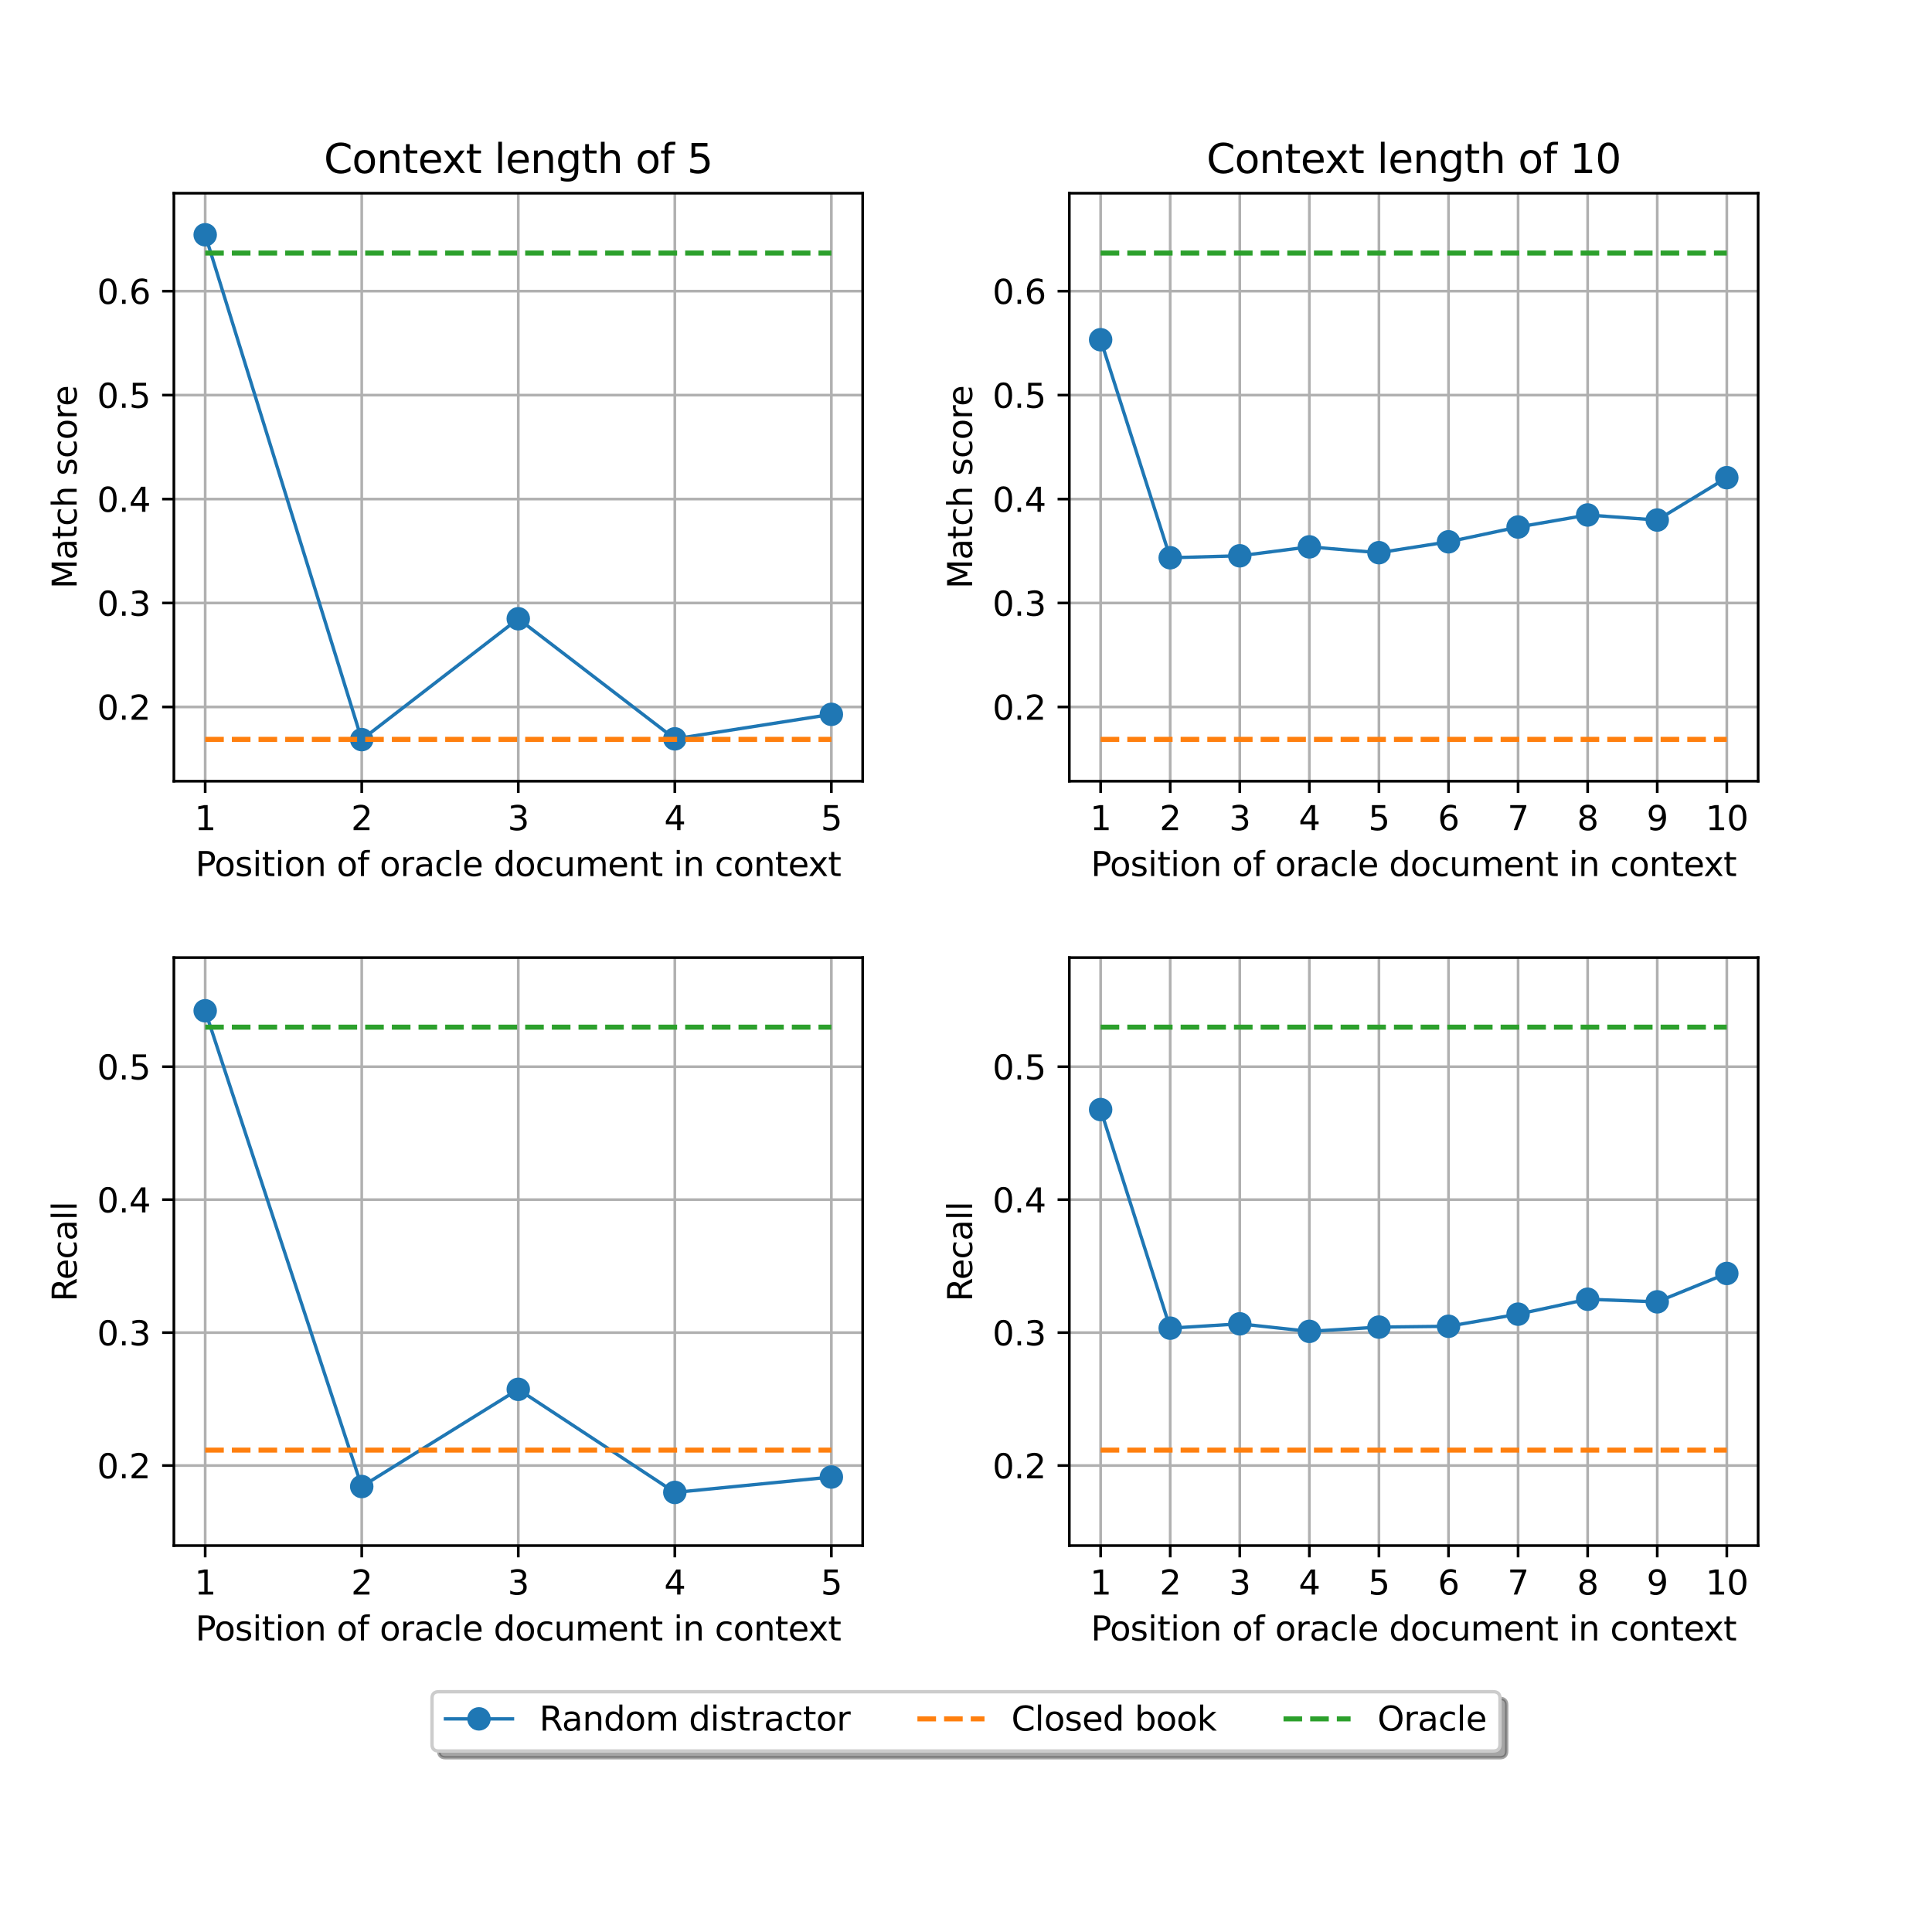 <?xml version="1.0" encoding="utf-8" standalone="no"?>
<!DOCTYPE svg PUBLIC "-//W3C//DTD SVG 1.1//EN"
  "http://www.w3.org/Graphics/SVG/1.1/DTD/svg11.dtd">
<svg xmlns:xlink="http://www.w3.org/1999/xlink" width="576pt" height="576pt" viewBox="0 0 576 576" xmlns="http://www.w3.org/2000/svg" version="1.1">
 <defs>
  <style type="text/css">*{stroke-linejoin: round; stroke-linecap: butt}</style>
 </defs>
 <g id="figure_1">
  <g id="patch_1">
   <path d="M 0 576 
L 576 576 
L 576 0 
L 0 0 
z
" style="fill: #ffffff"/>
  </g>
  <g id="axes_1">
   <g id="patch_2">
    <path d="M 51.84 232.904 
L 257.197 232.904 
L 257.197 57.6 
L 51.84 57.6 
z
" style="fill: #ffffff"/>
   </g>
   <g id="matplotlib.axis_1">
    <g id="xtick_1">
     <g id="line2d_1">
      <path d="M 61.174 232.904 
L 61.174 57.6 
" clip-path="url(#p94a02ba94c)" style="fill: none; stroke: #b0b0b0; stroke-width: 0.8; stroke-linecap: square"/>
     </g>
     <g id="line2d_2">
      <defs>
       <path id="m556074a6a3" d="M 0 0 
L 0 3.5 
" style="stroke: #000000; stroke-width: 0.8"/>
      </defs>
      <g>
       <use xlink:href="#m556074a6a3" x="61.174" y="232.904" style="stroke: #000000; stroke-width: 0.8"/>
      </g>
     </g>
     <g id="text_1">
      <!-- 1 -->
      <g transform="translate(57.993 247.503) scale(0.1 -0.1)">
       <defs>
        <path id="DejaVuSans-31" d="M 794 531 
L 1825 531 
L 1825 4091 
L 703 3866 
L 703 4441 
L 1819 4666 
L 2450 4666 
L 2450 531 
L 3481 531 
L 3481 0 
L 794 0 
L 794 531 
z
" transform="scale(0.016)"/>
       </defs>
       <use xlink:href="#DejaVuSans-31"/>
      </g>
     </g>
    </g>
    <g id="xtick_2">
     <g id="line2d_3">
      <path d="M 107.846 232.904 
L 107.846 57.6 
" clip-path="url(#p94a02ba94c)" style="fill: none; stroke: #b0b0b0; stroke-width: 0.8; stroke-linecap: square"/>
     </g>
     <g id="line2d_4">
      <g>
       <use xlink:href="#m556074a6a3" x="107.846" y="232.904" style="stroke: #000000; stroke-width: 0.8"/>
      </g>
     </g>
     <g id="text_2">
      <!-- 2 -->
      <g transform="translate(104.665 247.503) scale(0.1 -0.1)">
       <defs>
        <path id="DejaVuSans-32" d="M 1228 531 
L 3431 531 
L 3431 0 
L 469 0 
L 469 531 
Q 828 903 1448 1529 
Q 2069 2156 2228 2338 
Q 2531 2678 2651 2914 
Q 2772 3150 2772 3378 
Q 2772 3750 2511 3984 
Q 2250 4219 1831 4219 
Q 1534 4219 1204 4116 
Q 875 4013 500 3803 
L 500 4441 
Q 881 4594 1212 4672 
Q 1544 4750 1819 4750 
Q 2544 4750 2975 4387 
Q 3406 4025 3406 3419 
Q 3406 3131 3298 2873 
Q 3191 2616 2906 2266 
Q 2828 2175 2409 1742 
Q 1991 1309 1228 531 
z
" transform="scale(0.016)"/>
       </defs>
       <use xlink:href="#DejaVuSans-32"/>
      </g>
     </g>
    </g>
    <g id="xtick_3">
     <g id="line2d_5">
      <path d="M 154.518 232.904 
L 154.518 57.6 
" clip-path="url(#p94a02ba94c)" style="fill: none; stroke: #b0b0b0; stroke-width: 0.8; stroke-linecap: square"/>
     </g>
     <g id="line2d_6">
      <g>
       <use xlink:href="#m556074a6a3" x="154.518" y="232.904" style="stroke: #000000; stroke-width: 0.8"/>
      </g>
     </g>
     <g id="text_3">
      <!-- 3 -->
      <g transform="translate(151.337 247.503) scale(0.1 -0.1)">
       <defs>
        <path id="DejaVuSans-33" d="M 2597 2516 
Q 3050 2419 3304 2112 
Q 3559 1806 3559 1356 
Q 3559 666 3084 287 
Q 2609 -91 1734 -91 
Q 1441 -91 1130 -33 
Q 819 25 488 141 
L 488 750 
Q 750 597 1062 519 
Q 1375 441 1716 441 
Q 2309 441 2620 675 
Q 2931 909 2931 1356 
Q 2931 1769 2642 2001 
Q 2353 2234 1838 2234 
L 1294 2234 
L 1294 2753 
L 1863 2753 
Q 2328 2753 2575 2939 
Q 2822 3125 2822 3475 
Q 2822 3834 2567 4026 
Q 2313 4219 1838 4219 
Q 1578 4219 1281 4162 
Q 984 4106 628 3988 
L 628 4550 
Q 988 4650 1302 4700 
Q 1616 4750 1894 4750 
Q 2613 4750 3031 4423 
Q 3450 4097 3450 3541 
Q 3450 3153 3228 2886 
Q 3006 2619 2597 2516 
z
" transform="scale(0.016)"/>
       </defs>
       <use xlink:href="#DejaVuSans-33"/>
      </g>
     </g>
    </g>
    <g id="xtick_4">
     <g id="line2d_7">
      <path d="M 201.19 232.904 
L 201.19 57.6 
" clip-path="url(#p94a02ba94c)" style="fill: none; stroke: #b0b0b0; stroke-width: 0.8; stroke-linecap: square"/>
     </g>
     <g id="line2d_8">
      <g>
       <use xlink:href="#m556074a6a3" x="201.19" y="232.904" style="stroke: #000000; stroke-width: 0.8"/>
      </g>
     </g>
     <g id="text_4">
      <!-- 4 -->
      <g transform="translate(198.009 247.503) scale(0.1 -0.1)">
       <defs>
        <path id="DejaVuSans-34" d="M 2419 4116 
L 825 1625 
L 2419 1625 
L 2419 4116 
z
M 2253 4666 
L 3047 4666 
L 3047 1625 
L 3713 1625 
L 3713 1100 
L 3047 1100 
L 3047 0 
L 2419 0 
L 2419 1100 
L 313 1100 
L 313 1709 
L 2253 4666 
z
" transform="scale(0.016)"/>
       </defs>
       <use xlink:href="#DejaVuSans-34"/>
      </g>
     </g>
    </g>
    <g id="xtick_5">
     <g id="line2d_9">
      <path d="M 247.862 232.904 
L 247.862 57.6 
" clip-path="url(#p94a02ba94c)" style="fill: none; stroke: #b0b0b0; stroke-width: 0.8; stroke-linecap: square"/>
     </g>
     <g id="line2d_10">
      <g>
       <use xlink:href="#m556074a6a3" x="247.862" y="232.904" style="stroke: #000000; stroke-width: 0.8"/>
      </g>
     </g>
     <g id="text_5">
      <!-- 5 -->
      <g transform="translate(244.681 247.503) scale(0.1 -0.1)">
       <defs>
        <path id="DejaVuSans-35" d="M 691 4666 
L 3169 4666 
L 3169 4134 
L 1269 4134 
L 1269 2991 
Q 1406 3038 1543 3061 
Q 1681 3084 1819 3084 
Q 2600 3084 3056 2656 
Q 3513 2228 3513 1497 
Q 3513 744 3044 326 
Q 2575 -91 1722 -91 
Q 1428 -91 1123 -41 
Q 819 9 494 109 
L 494 744 
Q 775 591 1075 516 
Q 1375 441 1709 441 
Q 2250 441 2565 725 
Q 2881 1009 2881 1497 
Q 2881 1984 2565 2268 
Q 2250 2553 1709 2553 
Q 1456 2553 1204 2497 
Q 953 2441 691 2322 
L 691 4666 
z
" transform="scale(0.016)"/>
       </defs>
       <use xlink:href="#DejaVuSans-35"/>
      </g>
     </g>
    </g>
    <g id="text_6">
     <!-- Position of oracle document in context -->
     <g transform="translate(58.264 261.181) scale(0.1 -0.1)">
      <defs>
       <path id="DejaVuSans-50" d="M 1259 4147 
L 1259 2394 
L 2053 2394 
Q 2494 2394 2734 2622 
Q 2975 2850 2975 3272 
Q 2975 3691 2734 3919 
Q 2494 4147 2053 4147 
L 1259 4147 
z
M 628 4666 
L 2053 4666 
Q 2838 4666 3239 4311 
Q 3641 3956 3641 3272 
Q 3641 2581 3239 2228 
Q 2838 1875 2053 1875 
L 1259 1875 
L 1259 0 
L 628 0 
L 628 4666 
z
" transform="scale(0.016)"/>
       <path id="DejaVuSans-6f" d="M 1959 3097 
Q 1497 3097 1228 2736 
Q 959 2375 959 1747 
Q 959 1119 1226 758 
Q 1494 397 1959 397 
Q 2419 397 2687 759 
Q 2956 1122 2956 1747 
Q 2956 2369 2687 2733 
Q 2419 3097 1959 3097 
z
M 1959 3584 
Q 2709 3584 3137 3096 
Q 3566 2609 3566 1747 
Q 3566 888 3137 398 
Q 2709 -91 1959 -91 
Q 1206 -91 779 398 
Q 353 888 353 1747 
Q 353 2609 779 3096 
Q 1206 3584 1959 3584 
z
" transform="scale(0.016)"/>
       <path id="DejaVuSans-73" d="M 2834 3397 
L 2834 2853 
Q 2591 2978 2328 3040 
Q 2066 3103 1784 3103 
Q 1356 3103 1142 2972 
Q 928 2841 928 2578 
Q 928 2378 1081 2264 
Q 1234 2150 1697 2047 
L 1894 2003 
Q 2506 1872 2764 1633 
Q 3022 1394 3022 966 
Q 3022 478 2636 193 
Q 2250 -91 1575 -91 
Q 1294 -91 989 -36 
Q 684 19 347 128 
L 347 722 
Q 666 556 975 473 
Q 1284 391 1588 391 
Q 1994 391 2212 530 
Q 2431 669 2431 922 
Q 2431 1156 2273 1281 
Q 2116 1406 1581 1522 
L 1381 1569 
Q 847 1681 609 1914 
Q 372 2147 372 2553 
Q 372 3047 722 3315 
Q 1072 3584 1716 3584 
Q 2034 3584 2315 3537 
Q 2597 3491 2834 3397 
z
" transform="scale(0.016)"/>
       <path id="DejaVuSans-69" d="M 603 3500 
L 1178 3500 
L 1178 0 
L 603 0 
L 603 3500 
z
M 603 4863 
L 1178 4863 
L 1178 4134 
L 603 4134 
L 603 4863 
z
" transform="scale(0.016)"/>
       <path id="DejaVuSans-74" d="M 1172 4494 
L 1172 3500 
L 2356 3500 
L 2356 3053 
L 1172 3053 
L 1172 1153 
Q 1172 725 1289 603 
Q 1406 481 1766 481 
L 2356 481 
L 2356 0 
L 1766 0 
Q 1100 0 847 248 
Q 594 497 594 1153 
L 594 3053 
L 172 3053 
L 172 3500 
L 594 3500 
L 594 4494 
L 1172 4494 
z
" transform="scale(0.016)"/>
       <path id="DejaVuSans-6e" d="M 3513 2113 
L 3513 0 
L 2938 0 
L 2938 2094 
Q 2938 2591 2744 2837 
Q 2550 3084 2163 3084 
Q 1697 3084 1428 2787 
Q 1159 2491 1159 1978 
L 1159 0 
L 581 0 
L 581 3500 
L 1159 3500 
L 1159 2956 
Q 1366 3272 1645 3428 
Q 1925 3584 2291 3584 
Q 2894 3584 3203 3211 
Q 3513 2838 3513 2113 
z
" transform="scale(0.016)"/>
       <path id="DejaVuSans-20" transform="scale(0.016)"/>
       <path id="DejaVuSans-66" d="M 2375 4863 
L 2375 4384 
L 1825 4384 
Q 1516 4384 1395 4259 
Q 1275 4134 1275 3809 
L 1275 3500 
L 2222 3500 
L 2222 3053 
L 1275 3053 
L 1275 0 
L 697 0 
L 697 3053 
L 147 3053 
L 147 3500 
L 697 3500 
L 697 3744 
Q 697 4328 969 4595 
Q 1241 4863 1831 4863 
L 2375 4863 
z
" transform="scale(0.016)"/>
       <path id="DejaVuSans-72" d="M 2631 2963 
Q 2534 3019 2420 3045 
Q 2306 3072 2169 3072 
Q 1681 3072 1420 2755 
Q 1159 2438 1159 1844 
L 1159 0 
L 581 0 
L 581 3500 
L 1159 3500 
L 1159 2956 
Q 1341 3275 1631 3429 
Q 1922 3584 2338 3584 
Q 2397 3584 2469 3576 
Q 2541 3569 2628 3553 
L 2631 2963 
z
" transform="scale(0.016)"/>
       <path id="DejaVuSans-61" d="M 2194 1759 
Q 1497 1759 1228 1600 
Q 959 1441 959 1056 
Q 959 750 1161 570 
Q 1363 391 1709 391 
Q 2188 391 2477 730 
Q 2766 1069 2766 1631 
L 2766 1759 
L 2194 1759 
z
M 3341 1997 
L 3341 0 
L 2766 0 
L 2766 531 
Q 2569 213 2275 61 
Q 1981 -91 1556 -91 
Q 1019 -91 701 211 
Q 384 513 384 1019 
Q 384 1609 779 1909 
Q 1175 2209 1959 2209 
L 2766 2209 
L 2766 2266 
Q 2766 2663 2505 2880 
Q 2244 3097 1772 3097 
Q 1472 3097 1187 3025 
Q 903 2953 641 2809 
L 641 3341 
Q 956 3463 1253 3523 
Q 1550 3584 1831 3584 
Q 2591 3584 2966 3190 
Q 3341 2797 3341 1997 
z
" transform="scale(0.016)"/>
       <path id="DejaVuSans-63" d="M 3122 3366 
L 3122 2828 
Q 2878 2963 2633 3030 
Q 2388 3097 2138 3097 
Q 1578 3097 1268 2742 
Q 959 2388 959 1747 
Q 959 1106 1268 751 
Q 1578 397 2138 397 
Q 2388 397 2633 464 
Q 2878 531 3122 666 
L 3122 134 
Q 2881 22 2623 -34 
Q 2366 -91 2075 -91 
Q 1284 -91 818 406 
Q 353 903 353 1747 
Q 353 2603 823 3093 
Q 1294 3584 2113 3584 
Q 2378 3584 2631 3529 
Q 2884 3475 3122 3366 
z
" transform="scale(0.016)"/>
       <path id="DejaVuSans-6c" d="M 603 4863 
L 1178 4863 
L 1178 0 
L 603 0 
L 603 4863 
z
" transform="scale(0.016)"/>
       <path id="DejaVuSans-65" d="M 3597 1894 
L 3597 1613 
L 953 1613 
Q 991 1019 1311 708 
Q 1631 397 2203 397 
Q 2534 397 2845 478 
Q 3156 559 3463 722 
L 3463 178 
Q 3153 47 2828 -22 
Q 2503 -91 2169 -91 
Q 1331 -91 842 396 
Q 353 884 353 1716 
Q 353 2575 817 3079 
Q 1281 3584 2069 3584 
Q 2775 3584 3186 3129 
Q 3597 2675 3597 1894 
z
M 3022 2063 
Q 3016 2534 2758 2815 
Q 2500 3097 2075 3097 
Q 1594 3097 1305 2825 
Q 1016 2553 972 2059 
L 3022 2063 
z
" transform="scale(0.016)"/>
       <path id="DejaVuSans-64" d="M 2906 2969 
L 2906 4863 
L 3481 4863 
L 3481 0 
L 2906 0 
L 2906 525 
Q 2725 213 2448 61 
Q 2172 -91 1784 -91 
Q 1150 -91 751 415 
Q 353 922 353 1747 
Q 353 2572 751 3078 
Q 1150 3584 1784 3584 
Q 2172 3584 2448 3432 
Q 2725 3281 2906 2969 
z
M 947 1747 
Q 947 1113 1208 752 
Q 1469 391 1925 391 
Q 2381 391 2643 752 
Q 2906 1113 2906 1747 
Q 2906 2381 2643 2742 
Q 2381 3103 1925 3103 
Q 1469 3103 1208 2742 
Q 947 2381 947 1747 
z
" transform="scale(0.016)"/>
       <path id="DejaVuSans-75" d="M 544 1381 
L 544 3500 
L 1119 3500 
L 1119 1403 
Q 1119 906 1312 657 
Q 1506 409 1894 409 
Q 2359 409 2629 706 
Q 2900 1003 2900 1516 
L 2900 3500 
L 3475 3500 
L 3475 0 
L 2900 0 
L 2900 538 
Q 2691 219 2414 64 
Q 2138 -91 1772 -91 
Q 1169 -91 856 284 
Q 544 659 544 1381 
z
M 1991 3584 
L 1991 3584 
z
" transform="scale(0.016)"/>
       <path id="DejaVuSans-6d" d="M 3328 2828 
Q 3544 3216 3844 3400 
Q 4144 3584 4550 3584 
Q 5097 3584 5394 3201 
Q 5691 2819 5691 2113 
L 5691 0 
L 5113 0 
L 5113 2094 
Q 5113 2597 4934 2840 
Q 4756 3084 4391 3084 
Q 3944 3084 3684 2787 
Q 3425 2491 3425 1978 
L 3425 0 
L 2847 0 
L 2847 2094 
Q 2847 2600 2669 2842 
Q 2491 3084 2119 3084 
Q 1678 3084 1418 2786 
Q 1159 2488 1159 1978 
L 1159 0 
L 581 0 
L 581 3500 
L 1159 3500 
L 1159 2956 
Q 1356 3278 1631 3431 
Q 1906 3584 2284 3584 
Q 2666 3584 2933 3390 
Q 3200 3197 3328 2828 
z
" transform="scale(0.016)"/>
       <path id="DejaVuSans-78" d="M 3513 3500 
L 2247 1797 
L 3578 0 
L 2900 0 
L 1881 1375 
L 863 0 
L 184 0 
L 1544 1831 
L 300 3500 
L 978 3500 
L 1906 2253 
L 2834 3500 
L 3513 3500 
z
" transform="scale(0.016)"/>
      </defs>
      <use xlink:href="#DejaVuSans-50"/>
      <use xlink:href="#DejaVuSans-6f" x="56.678"/>
      <use xlink:href="#DejaVuSans-73" x="117.859"/>
      <use xlink:href="#DejaVuSans-69" x="169.959"/>
      <use xlink:href="#DejaVuSans-74" x="197.742"/>
      <use xlink:href="#DejaVuSans-69" x="236.951"/>
      <use xlink:href="#DejaVuSans-6f" x="264.734"/>
      <use xlink:href="#DejaVuSans-6e" x="325.916"/>
      <use xlink:href="#DejaVuSans-20" x="389.295"/>
      <use xlink:href="#DejaVuSans-6f" x="421.082"/>
      <use xlink:href="#DejaVuSans-66" x="482.264"/>
      <use xlink:href="#DejaVuSans-20" x="517.469"/>
      <use xlink:href="#DejaVuSans-6f" x="549.256"/>
      <use xlink:href="#DejaVuSans-72" x="610.438"/>
      <use xlink:href="#DejaVuSans-61" x="651.551"/>
      <use xlink:href="#DejaVuSans-63" x="712.83"/>
      <use xlink:href="#DejaVuSans-6c" x="767.811"/>
      <use xlink:href="#DejaVuSans-65" x="795.594"/>
      <use xlink:href="#DejaVuSans-20" x="857.117"/>
      <use xlink:href="#DejaVuSans-64" x="888.904"/>
      <use xlink:href="#DejaVuSans-6f" x="952.381"/>
      <use xlink:href="#DejaVuSans-63" x="1013.562"/>
      <use xlink:href="#DejaVuSans-75" x="1068.543"/>
      <use xlink:href="#DejaVuSans-6d" x="1131.922"/>
      <use xlink:href="#DejaVuSans-65" x="1229.334"/>
      <use xlink:href="#DejaVuSans-6e" x="1290.857"/>
      <use xlink:href="#DejaVuSans-74" x="1354.236"/>
      <use xlink:href="#DejaVuSans-20" x="1393.445"/>
      <use xlink:href="#DejaVuSans-69" x="1425.232"/>
      <use xlink:href="#DejaVuSans-6e" x="1453.016"/>
      <use xlink:href="#DejaVuSans-20" x="1516.395"/>
      <use xlink:href="#DejaVuSans-63" x="1548.182"/>
      <use xlink:href="#DejaVuSans-6f" x="1603.162"/>
      <use xlink:href="#DejaVuSans-6e" x="1664.344"/>
      <use xlink:href="#DejaVuSans-74" x="1727.723"/>
      <use xlink:href="#DejaVuSans-65" x="1766.932"/>
      <use xlink:href="#DejaVuSans-78" x="1826.705"/>
      <use xlink:href="#DejaVuSans-74" x="1885.885"/>
     </g>
    </g>
   </g>
   <g id="matplotlib.axis_2">
    <g id="ytick_1">
     <g id="line2d_11">
      <path d="M 51.84 210.774 
L 257.197 210.774 
" clip-path="url(#p94a02ba94c)" style="fill: none; stroke: #b0b0b0; stroke-width: 0.8; stroke-linecap: square"/>
     </g>
     <g id="line2d_12">
      <defs>
       <path id="mae8144db41" d="M 0 0 
L -3.5 0 
" style="stroke: #000000; stroke-width: 0.8"/>
      </defs>
      <g>
       <use xlink:href="#mae8144db41" x="51.84" y="210.774" style="stroke: #000000; stroke-width: 0.8"/>
      </g>
     </g>
     <g id="text_7">
      <!-- 0.2 -->
      <g transform="translate(28.937 214.573) scale(0.1 -0.1)">
       <defs>
        <path id="DejaVuSans-30" d="M 2034 4250 
Q 1547 4250 1301 3770 
Q 1056 3291 1056 2328 
Q 1056 1369 1301 889 
Q 1547 409 2034 409 
Q 2525 409 2770 889 
Q 3016 1369 3016 2328 
Q 3016 3291 2770 3770 
Q 2525 4250 2034 4250 
z
M 2034 4750 
Q 2819 4750 3233 4129 
Q 3647 3509 3647 2328 
Q 3647 1150 3233 529 
Q 2819 -91 2034 -91 
Q 1250 -91 836 529 
Q 422 1150 422 2328 
Q 422 3509 836 4129 
Q 1250 4750 2034 4750 
z
" transform="scale(0.016)"/>
        <path id="DejaVuSans-2e" d="M 684 794 
L 1344 794 
L 1344 0 
L 684 0 
L 684 794 
z
" transform="scale(0.016)"/>
       </defs>
       <use xlink:href="#DejaVuSans-30"/>
       <use xlink:href="#DejaVuSans-2e" x="63.623"/>
       <use xlink:href="#DejaVuSans-32" x="95.41"/>
      </g>
     </g>
    </g>
    <g id="ytick_2">
     <g id="line2d_13">
      <path d="M 51.84 179.78 
L 257.197 179.78 
" clip-path="url(#p94a02ba94c)" style="fill: none; stroke: #b0b0b0; stroke-width: 0.8; stroke-linecap: square"/>
     </g>
     <g id="line2d_14">
      <g>
       <use xlink:href="#mae8144db41" x="51.84" y="179.78" style="stroke: #000000; stroke-width: 0.8"/>
      </g>
     </g>
     <g id="text_8">
      <!-- 0.3 -->
      <g transform="translate(28.937 183.579) scale(0.1 -0.1)">
       <use xlink:href="#DejaVuSans-30"/>
       <use xlink:href="#DejaVuSans-2e" x="63.623"/>
       <use xlink:href="#DejaVuSans-33" x="95.41"/>
      </g>
     </g>
    </g>
    <g id="ytick_3">
     <g id="line2d_15">
      <path d="M 51.84 148.786 
L 257.197 148.786 
" clip-path="url(#p94a02ba94c)" style="fill: none; stroke: #b0b0b0; stroke-width: 0.8; stroke-linecap: square"/>
     </g>
     <g id="line2d_16">
      <g>
       <use xlink:href="#mae8144db41" x="51.84" y="148.786" style="stroke: #000000; stroke-width: 0.8"/>
      </g>
     </g>
     <g id="text_9">
      <!-- 0.4 -->
      <g transform="translate(28.937 152.585) scale(0.1 -0.1)">
       <use xlink:href="#DejaVuSans-30"/>
       <use xlink:href="#DejaVuSans-2e" x="63.623"/>
       <use xlink:href="#DejaVuSans-34" x="95.41"/>
      </g>
     </g>
    </g>
    <g id="ytick_4">
     <g id="line2d_17">
      <path d="M 51.84 117.792 
L 257.197 117.792 
" clip-path="url(#p94a02ba94c)" style="fill: none; stroke: #b0b0b0; stroke-width: 0.8; stroke-linecap: square"/>
     </g>
     <g id="line2d_18">
      <g>
       <use xlink:href="#mae8144db41" x="51.84" y="117.792" style="stroke: #000000; stroke-width: 0.8"/>
      </g>
     </g>
     <g id="text_10">
      <!-- 0.5 -->
      <g transform="translate(28.937 121.591) scale(0.1 -0.1)">
       <use xlink:href="#DejaVuSans-30"/>
       <use xlink:href="#DejaVuSans-2e" x="63.623"/>
       <use xlink:href="#DejaVuSans-35" x="95.41"/>
      </g>
     </g>
    </g>
    <g id="ytick_5">
     <g id="line2d_19">
      <path d="M 51.84 86.798 
L 257.197 86.798 
" clip-path="url(#p94a02ba94c)" style="fill: none; stroke: #b0b0b0; stroke-width: 0.8; stroke-linecap: square"/>
     </g>
     <g id="line2d_20">
      <g>
       <use xlink:href="#mae8144db41" x="51.84" y="86.798" style="stroke: #000000; stroke-width: 0.8"/>
      </g>
     </g>
     <g id="text_11">
      <!-- 0.6 -->
      <g transform="translate(28.937 90.597) scale(0.1 -0.1)">
       <defs>
        <path id="DejaVuSans-36" d="M 2113 2584 
Q 1688 2584 1439 2293 
Q 1191 2003 1191 1497 
Q 1191 994 1439 701 
Q 1688 409 2113 409 
Q 2538 409 2786 701 
Q 3034 994 3034 1497 
Q 3034 2003 2786 2293 
Q 2538 2584 2113 2584 
z
M 3366 4563 
L 3366 3988 
Q 3128 4100 2886 4159 
Q 2644 4219 2406 4219 
Q 1781 4219 1451 3797 
Q 1122 3375 1075 2522 
Q 1259 2794 1537 2939 
Q 1816 3084 2150 3084 
Q 2853 3084 3261 2657 
Q 3669 2231 3669 1497 
Q 3669 778 3244 343 
Q 2819 -91 2113 -91 
Q 1303 -91 875 529 
Q 447 1150 447 2328 
Q 447 3434 972 4092 
Q 1497 4750 2381 4750 
Q 2619 4750 2861 4703 
Q 3103 4656 3366 4563 
z
" transform="scale(0.016)"/>
       </defs>
       <use xlink:href="#DejaVuSans-30"/>
       <use xlink:href="#DejaVuSans-2e" x="63.623"/>
       <use xlink:href="#DejaVuSans-36" x="95.41"/>
      </g>
     </g>
    </g>
    <g id="text_12">
     <!-- Match score -->
     <g transform="translate(22.857 175.53) rotate(-90) scale(0.1 -0.1)">
      <defs>
       <path id="DejaVuSans-4d" d="M 628 4666 
L 1569 4666 
L 2759 1491 
L 3956 4666 
L 4897 4666 
L 4897 0 
L 4281 0 
L 4281 4097 
L 3078 897 
L 2444 897 
L 1241 4097 
L 1241 0 
L 628 0 
L 628 4666 
z
" transform="scale(0.016)"/>
       <path id="DejaVuSans-68" d="M 3513 2113 
L 3513 0 
L 2938 0 
L 2938 2094 
Q 2938 2591 2744 2837 
Q 2550 3084 2163 3084 
Q 1697 3084 1428 2787 
Q 1159 2491 1159 1978 
L 1159 0 
L 581 0 
L 581 4863 
L 1159 4863 
L 1159 2956 
Q 1366 3272 1645 3428 
Q 1925 3584 2291 3584 
Q 2894 3584 3203 3211 
Q 3513 2838 3513 2113 
z
" transform="scale(0.016)"/>
      </defs>
      <use xlink:href="#DejaVuSans-4d"/>
      <use xlink:href="#DejaVuSans-61" x="86.279"/>
      <use xlink:href="#DejaVuSans-74" x="147.559"/>
      <use xlink:href="#DejaVuSans-63" x="186.768"/>
      <use xlink:href="#DejaVuSans-68" x="241.748"/>
      <use xlink:href="#DejaVuSans-20" x="305.127"/>
      <use xlink:href="#DejaVuSans-73" x="336.914"/>
      <use xlink:href="#DejaVuSans-63" x="389.014"/>
      <use xlink:href="#DejaVuSans-6f" x="443.994"/>
      <use xlink:href="#DejaVuSans-72" x="505.176"/>
      <use xlink:href="#DejaVuSans-65" x="544.039"/>
     </g>
    </g>
   </g>
   <g id="line2d_21">
    <path d="M 61.174 69.998 
L 107.846 220.507 
L 154.518 184.473 
L 201.19 220.275 
L 247.862 212.975 
" clip-path="url(#p94a02ba94c)" style="fill: none; stroke: #1f77b4; stroke-linecap: square"/>
    <defs>
     <path id="ma6fb9a31e0" d="M 0 3 
C 0.796 3 1.559 2.684 2.121 2.121 
C 2.684 1.559 3 0.796 3 0 
C 3 -0.796 2.684 -1.559 2.121 -2.121 
C 1.559 -2.684 0.796 -3 0 -3 
C -0.796 -3 -1.559 -2.684 -2.121 -2.121 
C -2.684 -1.559 -3 -0.796 -3 0 
C -3 0.796 -2.684 1.559 -2.121 2.121 
C -1.559 2.684 -0.796 3 0 3 
z
" style="stroke: #1f77b4"/>
    </defs>
    <g clip-path="url(#p94a02ba94c)">
     <use xlink:href="#ma6fb9a31e0" x="61.174" y="69.998" style="fill: #1f77b4; stroke: #1f77b4"/>
     <use xlink:href="#ma6fb9a31e0" x="107.846" y="220.507" style="fill: #1f77b4; stroke: #1f77b4"/>
     <use xlink:href="#ma6fb9a31e0" x="154.518" y="184.473" style="fill: #1f77b4; stroke: #1f77b4"/>
     <use xlink:href="#ma6fb9a31e0" x="201.19" y="220.275" style="fill: #1f77b4; stroke: #1f77b4"/>
     <use xlink:href="#ma6fb9a31e0" x="247.862" y="212.975" style="fill: #1f77b4; stroke: #1f77b4"/>
    </g>
   </g>
   <g id="line2d_22">
    <path d="M 61.174 220.432 
L 107.846 220.432 
L 154.518 220.432 
L 201.19 220.432 
L 247.862 220.432 
" clip-path="url(#p94a02ba94c)" style="fill: none; stroke-dasharray: 5.55,2.4; stroke-dashoffset: 0; stroke: #ff7f0e; stroke-width: 1.5"/>
   </g>
   <g id="line2d_23">
    <path d="M 61.174 75.443 
L 107.846 75.443 
L 154.518 75.443 
L 201.19 75.443 
L 247.862 75.443 
" clip-path="url(#p94a02ba94c)" style="fill: none; stroke-dasharray: 5.55,2.4; stroke-dashoffset: 0; stroke: #2ca02c; stroke-width: 1.5"/>
   </g>
   <g id="patch_3">
    <path d="M 51.84 232.904 
L 51.84 57.6 
" style="fill: none; stroke: #000000; stroke-width: 0.8; stroke-linejoin: miter; stroke-linecap: square"/>
   </g>
   <g id="patch_4">
    <path d="M 257.197 232.904 
L 257.197 57.6 
" style="fill: none; stroke: #000000; stroke-width: 0.8; stroke-linejoin: miter; stroke-linecap: square"/>
   </g>
   <g id="patch_5">
    <path d="M 51.84 232.904 
L 257.197 232.904 
" style="fill: none; stroke: #000000; stroke-width: 0.8; stroke-linejoin: miter; stroke-linecap: square"/>
   </g>
   <g id="patch_6">
    <path d="M 51.84 57.6 
L 257.197 57.6 
" style="fill: none; stroke: #000000; stroke-width: 0.8; stroke-linejoin: miter; stroke-linecap: square"/>
   </g>
   <g id="text_13">
    <!-- Context length of 5 -->
    <g transform="translate(96.566 51.6) scale(0.12 -0.12)">
     <defs>
      <path id="DejaVuSans-43" d="M 4122 4306 
L 4122 3641 
Q 3803 3938 3442 4084 
Q 3081 4231 2675 4231 
Q 1875 4231 1450 3742 
Q 1025 3253 1025 2328 
Q 1025 1406 1450 917 
Q 1875 428 2675 428 
Q 3081 428 3442 575 
Q 3803 722 4122 1019 
L 4122 359 
Q 3791 134 3420 21 
Q 3050 -91 2638 -91 
Q 1578 -91 968 557 
Q 359 1206 359 2328 
Q 359 3453 968 4101 
Q 1578 4750 2638 4750 
Q 3056 4750 3426 4639 
Q 3797 4528 4122 4306 
z
" transform="scale(0.016)"/>
      <path id="DejaVuSans-67" d="M 2906 1791 
Q 2906 2416 2648 2759 
Q 2391 3103 1925 3103 
Q 1463 3103 1205 2759 
Q 947 2416 947 1791 
Q 947 1169 1205 825 
Q 1463 481 1925 481 
Q 2391 481 2648 825 
Q 2906 1169 2906 1791 
z
M 3481 434 
Q 3481 -459 3084 -895 
Q 2688 -1331 1869 -1331 
Q 1566 -1331 1297 -1286 
Q 1028 -1241 775 -1147 
L 775 -588 
Q 1028 -725 1275 -790 
Q 1522 -856 1778 -856 
Q 2344 -856 2625 -561 
Q 2906 -266 2906 331 
L 2906 616 
Q 2728 306 2450 153 
Q 2172 0 1784 0 
Q 1141 0 747 490 
Q 353 981 353 1791 
Q 353 2603 747 3093 
Q 1141 3584 1784 3584 
Q 2172 3584 2450 3431 
Q 2728 3278 2906 2969 
L 2906 3500 
L 3481 3500 
L 3481 434 
z
" transform="scale(0.016)"/>
     </defs>
     <use xlink:href="#DejaVuSans-43"/>
     <use xlink:href="#DejaVuSans-6f" x="69.824"/>
     <use xlink:href="#DejaVuSans-6e" x="131.006"/>
     <use xlink:href="#DejaVuSans-74" x="194.385"/>
     <use xlink:href="#DejaVuSans-65" x="233.594"/>
     <use xlink:href="#DejaVuSans-78" x="293.367"/>
     <use xlink:href="#DejaVuSans-74" x="352.547"/>
     <use xlink:href="#DejaVuSans-20" x="391.756"/>
     <use xlink:href="#DejaVuSans-6c" x="423.543"/>
     <use xlink:href="#DejaVuSans-65" x="451.326"/>
     <use xlink:href="#DejaVuSans-6e" x="512.85"/>
     <use xlink:href="#DejaVuSans-67" x="576.229"/>
     <use xlink:href="#DejaVuSans-74" x="639.705"/>
     <use xlink:href="#DejaVuSans-68" x="678.914"/>
     <use xlink:href="#DejaVuSans-20" x="742.293"/>
     <use xlink:href="#DejaVuSans-6f" x="774.08"/>
     <use xlink:href="#DejaVuSans-66" x="835.262"/>
     <use xlink:href="#DejaVuSans-20" x="870.467"/>
     <use xlink:href="#DejaVuSans-35" x="902.254"/>
    </g>
   </g>
  </g>
  <g id="axes_2">
   <g id="patch_7">
    <path d="M 318.803 232.904 
L 524.16 232.904 
L 524.16 57.6 
L 318.803 57.6 
z
" style="fill: #ffffff"/>
   </g>
   <g id="matplotlib.axis_3">
    <g id="xtick_6">
     <g id="line2d_24">
      <path d="M 328.138 232.904 
L 328.138 57.6 
" clip-path="url(#p8f1f29e068)" style="fill: none; stroke: #b0b0b0; stroke-width: 0.8; stroke-linecap: square"/>
     </g>
     <g id="line2d_25">
      <g>
       <use xlink:href="#m556074a6a3" x="328.138" y="232.904" style="stroke: #000000; stroke-width: 0.8"/>
      </g>
     </g>
     <g id="text_14">
      <!-- 1 -->
      <g transform="translate(324.957 247.503) scale(0.1 -0.1)">
       <use xlink:href="#DejaVuSans-31"/>
      </g>
     </g>
    </g>
    <g id="xtick_7">
     <g id="line2d_26">
      <path d="M 348.881 232.904 
L 348.881 57.6 
" clip-path="url(#p8f1f29e068)" style="fill: none; stroke: #b0b0b0; stroke-width: 0.8; stroke-linecap: square"/>
     </g>
     <g id="line2d_27">
      <g>
       <use xlink:href="#m556074a6a3" x="348.881" y="232.904" style="stroke: #000000; stroke-width: 0.8"/>
      </g>
     </g>
     <g id="text_15">
      <!-- 2 -->
      <g transform="translate(345.7 247.503) scale(0.1 -0.1)">
       <use xlink:href="#DejaVuSans-32"/>
      </g>
     </g>
    </g>
    <g id="xtick_8">
     <g id="line2d_28">
      <path d="M 369.624 232.904 
L 369.624 57.6 
" clip-path="url(#p8f1f29e068)" style="fill: none; stroke: #b0b0b0; stroke-width: 0.8; stroke-linecap: square"/>
     </g>
     <g id="line2d_29">
      <g>
       <use xlink:href="#m556074a6a3" x="369.624" y="232.904" style="stroke: #000000; stroke-width: 0.8"/>
      </g>
     </g>
     <g id="text_16">
      <!-- 3 -->
      <g transform="translate(366.443 247.503) scale(0.1 -0.1)">
       <use xlink:href="#DejaVuSans-33"/>
      </g>
     </g>
    </g>
    <g id="xtick_9">
     <g id="line2d_30">
      <path d="M 390.367 232.904 
L 390.367 57.6 
" clip-path="url(#p8f1f29e068)" style="fill: none; stroke: #b0b0b0; stroke-width: 0.8; stroke-linecap: square"/>
     </g>
     <g id="line2d_31">
      <g>
       <use xlink:href="#m556074a6a3" x="390.367" y="232.904" style="stroke: #000000; stroke-width: 0.8"/>
      </g>
     </g>
     <g id="text_17">
      <!-- 4 -->
      <g transform="translate(387.186 247.503) scale(0.1 -0.1)">
       <use xlink:href="#DejaVuSans-34"/>
      </g>
     </g>
    </g>
    <g id="xtick_10">
     <g id="line2d_32">
      <path d="M 411.11 232.904 
L 411.11 57.6 
" clip-path="url(#p8f1f29e068)" style="fill: none; stroke: #b0b0b0; stroke-width: 0.8; stroke-linecap: square"/>
     </g>
     <g id="line2d_33">
      <g>
       <use xlink:href="#m556074a6a3" x="411.11" y="232.904" style="stroke: #000000; stroke-width: 0.8"/>
      </g>
     </g>
     <g id="text_18">
      <!-- 5 -->
      <g transform="translate(407.929 247.503) scale(0.1 -0.1)">
       <use xlink:href="#DejaVuSans-35"/>
      </g>
     </g>
    </g>
    <g id="xtick_11">
     <g id="line2d_34">
      <path d="M 431.853 232.904 
L 431.853 57.6 
" clip-path="url(#p8f1f29e068)" style="fill: none; stroke: #b0b0b0; stroke-width: 0.8; stroke-linecap: square"/>
     </g>
     <g id="line2d_35">
      <g>
       <use xlink:href="#m556074a6a3" x="431.853" y="232.904" style="stroke: #000000; stroke-width: 0.8"/>
      </g>
     </g>
     <g id="text_19">
      <!-- 6 -->
      <g transform="translate(428.672 247.503) scale(0.1 -0.1)">
       <use xlink:href="#DejaVuSans-36"/>
      </g>
     </g>
    </g>
    <g id="xtick_12">
     <g id="line2d_36">
      <path d="M 452.596 232.904 
L 452.596 57.6 
" clip-path="url(#p8f1f29e068)" style="fill: none; stroke: #b0b0b0; stroke-width: 0.8; stroke-linecap: square"/>
     </g>
     <g id="line2d_37">
      <g>
       <use xlink:href="#m556074a6a3" x="452.596" y="232.904" style="stroke: #000000; stroke-width: 0.8"/>
      </g>
     </g>
     <g id="text_20">
      <!-- 7 -->
      <g transform="translate(449.415 247.503) scale(0.1 -0.1)">
       <defs>
        <path id="DejaVuSans-37" d="M 525 4666 
L 3525 4666 
L 3525 4397 
L 1831 0 
L 1172 0 
L 2766 4134 
L 525 4134 
L 525 4666 
z
" transform="scale(0.016)"/>
       </defs>
       <use xlink:href="#DejaVuSans-37"/>
      </g>
     </g>
    </g>
    <g id="xtick_13">
     <g id="line2d_38">
      <path d="M 473.339 232.904 
L 473.339 57.6 
" clip-path="url(#p8f1f29e068)" style="fill: none; stroke: #b0b0b0; stroke-width: 0.8; stroke-linecap: square"/>
     </g>
     <g id="line2d_39">
      <g>
       <use xlink:href="#m556074a6a3" x="473.339" y="232.904" style="stroke: #000000; stroke-width: 0.8"/>
      </g>
     </g>
     <g id="text_21">
      <!-- 8 -->
      <g transform="translate(470.158 247.503) scale(0.1 -0.1)">
       <defs>
        <path id="DejaVuSans-38" d="M 2034 2216 
Q 1584 2216 1326 1975 
Q 1069 1734 1069 1313 
Q 1069 891 1326 650 
Q 1584 409 2034 409 
Q 2484 409 2743 651 
Q 3003 894 3003 1313 
Q 3003 1734 2745 1975 
Q 2488 2216 2034 2216 
z
M 1403 2484 
Q 997 2584 770 2862 
Q 544 3141 544 3541 
Q 544 4100 942 4425 
Q 1341 4750 2034 4750 
Q 2731 4750 3128 4425 
Q 3525 4100 3525 3541 
Q 3525 3141 3298 2862 
Q 3072 2584 2669 2484 
Q 3125 2378 3379 2068 
Q 3634 1759 3634 1313 
Q 3634 634 3220 271 
Q 2806 -91 2034 -91 
Q 1263 -91 848 271 
Q 434 634 434 1313 
Q 434 1759 690 2068 
Q 947 2378 1403 2484 
z
M 1172 3481 
Q 1172 3119 1398 2916 
Q 1625 2713 2034 2713 
Q 2441 2713 2670 2916 
Q 2900 3119 2900 3481 
Q 2900 3844 2670 4047 
Q 2441 4250 2034 4250 
Q 1625 4250 1398 4047 
Q 1172 3844 1172 3481 
z
" transform="scale(0.016)"/>
       </defs>
       <use xlink:href="#DejaVuSans-38"/>
      </g>
     </g>
    </g>
    <g id="xtick_14">
     <g id="line2d_40">
      <path d="M 494.083 232.904 
L 494.083 57.6 
" clip-path="url(#p8f1f29e068)" style="fill: none; stroke: #b0b0b0; stroke-width: 0.8; stroke-linecap: square"/>
     </g>
     <g id="line2d_41">
      <g>
       <use xlink:href="#m556074a6a3" x="494.083" y="232.904" style="stroke: #000000; stroke-width: 0.8"/>
      </g>
     </g>
     <g id="text_22">
      <!-- 9 -->
      <g transform="translate(490.901 247.503) scale(0.1 -0.1)">
       <defs>
        <path id="DejaVuSans-39" d="M 703 97 
L 703 672 
Q 941 559 1184 500 
Q 1428 441 1663 441 
Q 2288 441 2617 861 
Q 2947 1281 2994 2138 
Q 2813 1869 2534 1725 
Q 2256 1581 1919 1581 
Q 1219 1581 811 2004 
Q 403 2428 403 3163 
Q 403 3881 828 4315 
Q 1253 4750 1959 4750 
Q 2769 4750 3195 4129 
Q 3622 3509 3622 2328 
Q 3622 1225 3098 567 
Q 2575 -91 1691 -91 
Q 1453 -91 1209 -44 
Q 966 3 703 97 
z
M 1959 2075 
Q 2384 2075 2632 2365 
Q 2881 2656 2881 3163 
Q 2881 3666 2632 3958 
Q 2384 4250 1959 4250 
Q 1534 4250 1286 3958 
Q 1038 3666 1038 3163 
Q 1038 2656 1286 2365 
Q 1534 2075 1959 2075 
z
" transform="scale(0.016)"/>
       </defs>
       <use xlink:href="#DejaVuSans-39"/>
      </g>
     </g>
    </g>
    <g id="xtick_15">
     <g id="line2d_42">
      <path d="M 514.826 232.904 
L 514.826 57.6 
" clip-path="url(#p8f1f29e068)" style="fill: none; stroke: #b0b0b0; stroke-width: 0.8; stroke-linecap: square"/>
     </g>
     <g id="line2d_43">
      <g>
       <use xlink:href="#m556074a6a3" x="514.826" y="232.904" style="stroke: #000000; stroke-width: 0.8"/>
      </g>
     </g>
     <g id="text_23">
      <!-- 10 -->
      <g transform="translate(508.463 247.503) scale(0.1 -0.1)">
       <use xlink:href="#DejaVuSans-31"/>
       <use xlink:href="#DejaVuSans-30" x="63.623"/>
      </g>
     </g>
    </g>
    <g id="text_24">
     <!-- Position of oracle document in context -->
     <g transform="translate(325.228 261.181) scale(0.1 -0.1)">
      <use xlink:href="#DejaVuSans-50"/>
      <use xlink:href="#DejaVuSans-6f" x="56.678"/>
      <use xlink:href="#DejaVuSans-73" x="117.859"/>
      <use xlink:href="#DejaVuSans-69" x="169.959"/>
      <use xlink:href="#DejaVuSans-74" x="197.742"/>
      <use xlink:href="#DejaVuSans-69" x="236.951"/>
      <use xlink:href="#DejaVuSans-6f" x="264.734"/>
      <use xlink:href="#DejaVuSans-6e" x="325.916"/>
      <use xlink:href="#DejaVuSans-20" x="389.295"/>
      <use xlink:href="#DejaVuSans-6f" x="421.082"/>
      <use xlink:href="#DejaVuSans-66" x="482.264"/>
      <use xlink:href="#DejaVuSans-20" x="517.469"/>
      <use xlink:href="#DejaVuSans-6f" x="549.256"/>
      <use xlink:href="#DejaVuSans-72" x="610.438"/>
      <use xlink:href="#DejaVuSans-61" x="651.551"/>
      <use xlink:href="#DejaVuSans-63" x="712.83"/>
      <use xlink:href="#DejaVuSans-6c" x="767.811"/>
      <use xlink:href="#DejaVuSans-65" x="795.594"/>
      <use xlink:href="#DejaVuSans-20" x="857.117"/>
      <use xlink:href="#DejaVuSans-64" x="888.904"/>
      <use xlink:href="#DejaVuSans-6f" x="952.381"/>
      <use xlink:href="#DejaVuSans-63" x="1013.562"/>
      <use xlink:href="#DejaVuSans-75" x="1068.543"/>
      <use xlink:href="#DejaVuSans-6d" x="1131.922"/>
      <use xlink:href="#DejaVuSans-65" x="1229.334"/>
      <use xlink:href="#DejaVuSans-6e" x="1290.857"/>
      <use xlink:href="#DejaVuSans-74" x="1354.236"/>
      <use xlink:href="#DejaVuSans-20" x="1393.445"/>
      <use xlink:href="#DejaVuSans-69" x="1425.232"/>
      <use xlink:href="#DejaVuSans-6e" x="1453.016"/>
      <use xlink:href="#DejaVuSans-20" x="1516.395"/>
      <use xlink:href="#DejaVuSans-63" x="1548.182"/>
      <use xlink:href="#DejaVuSans-6f" x="1603.162"/>
      <use xlink:href="#DejaVuSans-6e" x="1664.344"/>
      <use xlink:href="#DejaVuSans-74" x="1727.723"/>
      <use xlink:href="#DejaVuSans-65" x="1766.932"/>
      <use xlink:href="#DejaVuSans-78" x="1826.705"/>
      <use xlink:href="#DejaVuSans-74" x="1885.885"/>
     </g>
    </g>
   </g>
   <g id="matplotlib.axis_4">
    <g id="ytick_6">
     <g id="line2d_44">
      <path d="M 318.803 210.774 
L 524.16 210.774 
" clip-path="url(#p8f1f29e068)" style="fill: none; stroke: #b0b0b0; stroke-width: 0.8; stroke-linecap: square"/>
     </g>
     <g id="line2d_45">
      <g>
       <use xlink:href="#mae8144db41" x="318.803" y="210.774" style="stroke: #000000; stroke-width: 0.8"/>
      </g>
     </g>
     <g id="text_25">
      <!-- 0.2 -->
      <g transform="translate(295.9 214.573) scale(0.1 -0.1)">
       <use xlink:href="#DejaVuSans-30"/>
       <use xlink:href="#DejaVuSans-2e" x="63.623"/>
       <use xlink:href="#DejaVuSans-32" x="95.41"/>
      </g>
     </g>
    </g>
    <g id="ytick_7">
     <g id="line2d_46">
      <path d="M 318.803 179.78 
L 524.16 179.78 
" clip-path="url(#p8f1f29e068)" style="fill: none; stroke: #b0b0b0; stroke-width: 0.8; stroke-linecap: square"/>
     </g>
     <g id="line2d_47">
      <g>
       <use xlink:href="#mae8144db41" x="318.803" y="179.78" style="stroke: #000000; stroke-width: 0.8"/>
      </g>
     </g>
     <g id="text_26">
      <!-- 0.3 -->
      <g transform="translate(295.9 183.579) scale(0.1 -0.1)">
       <use xlink:href="#DejaVuSans-30"/>
       <use xlink:href="#DejaVuSans-2e" x="63.623"/>
       <use xlink:href="#DejaVuSans-33" x="95.41"/>
      </g>
     </g>
    </g>
    <g id="ytick_8">
     <g id="line2d_48">
      <path d="M 318.803 148.786 
L 524.16 148.786 
" clip-path="url(#p8f1f29e068)" style="fill: none; stroke: #b0b0b0; stroke-width: 0.8; stroke-linecap: square"/>
     </g>
     <g id="line2d_49">
      <g>
       <use xlink:href="#mae8144db41" x="318.803" y="148.786" style="stroke: #000000; stroke-width: 0.8"/>
      </g>
     </g>
     <g id="text_27">
      <!-- 0.4 -->
      <g transform="translate(295.9 152.585) scale(0.1 -0.1)">
       <use xlink:href="#DejaVuSans-30"/>
       <use xlink:href="#DejaVuSans-2e" x="63.623"/>
       <use xlink:href="#DejaVuSans-34" x="95.41"/>
      </g>
     </g>
    </g>
    <g id="ytick_9">
     <g id="line2d_50">
      <path d="M 318.803 117.792 
L 524.16 117.792 
" clip-path="url(#p8f1f29e068)" style="fill: none; stroke: #b0b0b0; stroke-width: 0.8; stroke-linecap: square"/>
     </g>
     <g id="line2d_51">
      <g>
       <use xlink:href="#mae8144db41" x="318.803" y="117.792" style="stroke: #000000; stroke-width: 0.8"/>
      </g>
     </g>
     <g id="text_28">
      <!-- 0.5 -->
      <g transform="translate(295.9 121.591) scale(0.1 -0.1)">
       <use xlink:href="#DejaVuSans-30"/>
       <use xlink:href="#DejaVuSans-2e" x="63.623"/>
       <use xlink:href="#DejaVuSans-35" x="95.41"/>
      </g>
     </g>
    </g>
    <g id="ytick_10">
     <g id="line2d_52">
      <path d="M 318.803 86.798 
L 524.16 86.798 
" clip-path="url(#p8f1f29e068)" style="fill: none; stroke: #b0b0b0; stroke-width: 0.8; stroke-linecap: square"/>
     </g>
     <g id="line2d_53">
      <g>
       <use xlink:href="#mae8144db41" x="318.803" y="86.798" style="stroke: #000000; stroke-width: 0.8"/>
      </g>
     </g>
     <g id="text_29">
      <!-- 0.6 -->
      <g transform="translate(295.9 90.597) scale(0.1 -0.1)">
       <use xlink:href="#DejaVuSans-30"/>
       <use xlink:href="#DejaVuSans-2e" x="63.623"/>
       <use xlink:href="#DejaVuSans-36" x="95.41"/>
      </g>
     </g>
    </g>
    <g id="text_30">
     <!-- Match score -->
     <g transform="translate(289.821 175.53) rotate(-90) scale(0.1 -0.1)">
      <use xlink:href="#DejaVuSans-4d"/>
      <use xlink:href="#DejaVuSans-61" x="86.279"/>
      <use xlink:href="#DejaVuSans-74" x="147.559"/>
      <use xlink:href="#DejaVuSans-63" x="186.768"/>
      <use xlink:href="#DejaVuSans-68" x="241.748"/>
      <use xlink:href="#DejaVuSans-20" x="305.127"/>
      <use xlink:href="#DejaVuSans-73" x="336.914"/>
      <use xlink:href="#DejaVuSans-63" x="389.014"/>
      <use xlink:href="#DejaVuSans-6f" x="443.994"/>
      <use xlink:href="#DejaVuSans-72" x="505.176"/>
      <use xlink:href="#DejaVuSans-65" x="544.039"/>
     </g>
    </g>
   </g>
   <g id="line2d_54">
    <path d="M 328.138 101.281 
L 348.881 166.282 
L 369.624 165.702 
L 390.367 163.038 
L 411.11 164.775 
L 431.853 161.531 
L 452.596 157.128 
L 473.339 153.537 
L 494.083 155.043 
L 514.826 142.413 
" clip-path="url(#p8f1f29e068)" style="fill: none; stroke: #1f77b4; stroke-linecap: square"/>
    <g clip-path="url(#p8f1f29e068)">
     <use xlink:href="#ma6fb9a31e0" x="328.138" y="101.281" style="fill: #1f77b4; stroke: #1f77b4"/>
     <use xlink:href="#ma6fb9a31e0" x="348.881" y="166.282" style="fill: #1f77b4; stroke: #1f77b4"/>
     <use xlink:href="#ma6fb9a31e0" x="369.624" y="165.702" style="fill: #1f77b4; stroke: #1f77b4"/>
     <use xlink:href="#ma6fb9a31e0" x="390.367" y="163.038" style="fill: #1f77b4; stroke: #1f77b4"/>
     <use xlink:href="#ma6fb9a31e0" x="411.11" y="164.775" style="fill: #1f77b4; stroke: #1f77b4"/>
     <use xlink:href="#ma6fb9a31e0" x="431.853" y="161.531" style="fill: #1f77b4; stroke: #1f77b4"/>
     <use xlink:href="#ma6fb9a31e0" x="452.596" y="157.128" style="fill: #1f77b4; stroke: #1f77b4"/>
     <use xlink:href="#ma6fb9a31e0" x="473.339" y="153.537" style="fill: #1f77b4; stroke: #1f77b4"/>
     <use xlink:href="#ma6fb9a31e0" x="494.083" y="155.043" style="fill: #1f77b4; stroke: #1f77b4"/>
     <use xlink:href="#ma6fb9a31e0" x="514.826" y="142.413" style="fill: #1f77b4; stroke: #1f77b4"/>
    </g>
   </g>
   <g id="line2d_55">
    <path d="M 328.138 220.432 
L 348.881 220.432 
L 369.624 220.432 
L 390.367 220.432 
L 411.11 220.432 
L 431.853 220.432 
L 452.596 220.432 
L 473.339 220.432 
L 494.083 220.432 
L 514.826 220.432 
" clip-path="url(#p8f1f29e068)" style="fill: none; stroke-dasharray: 5.55,2.4; stroke-dashoffset: 0; stroke: #ff7f0e; stroke-width: 1.5"/>
   </g>
   <g id="line2d_56">
    <path d="M 328.138 75.443 
L 348.881 75.443 
L 369.624 75.443 
L 390.367 75.443 
L 411.11 75.443 
L 431.853 75.443 
L 452.596 75.443 
L 473.339 75.443 
L 494.083 75.443 
L 514.826 75.443 
" clip-path="url(#p8f1f29e068)" style="fill: none; stroke-dasharray: 5.55,2.4; stroke-dashoffset: 0; stroke: #2ca02c; stroke-width: 1.5"/>
   </g>
   <g id="patch_8">
    <path d="M 318.803 232.904 
L 318.803 57.6 
" style="fill: none; stroke: #000000; stroke-width: 0.8; stroke-linejoin: miter; stroke-linecap: square"/>
   </g>
   <g id="patch_9">
    <path d="M 524.16 232.904 
L 524.16 57.6 
" style="fill: none; stroke: #000000; stroke-width: 0.8; stroke-linejoin: miter; stroke-linecap: square"/>
   </g>
   <g id="patch_10">
    <path d="M 318.803 232.904 
L 524.16 232.904 
" style="fill: none; stroke: #000000; stroke-width: 0.8; stroke-linejoin: miter; stroke-linecap: square"/>
   </g>
   <g id="patch_11">
    <path d="M 318.803 57.6 
L 524.16 57.6 
" style="fill: none; stroke: #000000; stroke-width: 0.8; stroke-linejoin: miter; stroke-linecap: square"/>
   </g>
   <g id="text_31">
    <!-- Context length of 10 -->
    <g transform="translate(359.712 51.6) scale(0.12 -0.12)">
     <use xlink:href="#DejaVuSans-43"/>
     <use xlink:href="#DejaVuSans-6f" x="69.824"/>
     <use xlink:href="#DejaVuSans-6e" x="131.006"/>
     <use xlink:href="#DejaVuSans-74" x="194.385"/>
     <use xlink:href="#DejaVuSans-65" x="233.594"/>
     <use xlink:href="#DejaVuSans-78" x="293.367"/>
     <use xlink:href="#DejaVuSans-74" x="352.547"/>
     <use xlink:href="#DejaVuSans-20" x="391.756"/>
     <use xlink:href="#DejaVuSans-6c" x="423.543"/>
     <use xlink:href="#DejaVuSans-65" x="451.326"/>
     <use xlink:href="#DejaVuSans-6e" x="512.85"/>
     <use xlink:href="#DejaVuSans-67" x="576.229"/>
     <use xlink:href="#DejaVuSans-74" x="639.705"/>
     <use xlink:href="#DejaVuSans-68" x="678.914"/>
     <use xlink:href="#DejaVuSans-20" x="742.293"/>
     <use xlink:href="#DejaVuSans-6f" x="774.08"/>
     <use xlink:href="#DejaVuSans-66" x="835.262"/>
     <use xlink:href="#DejaVuSans-20" x="870.467"/>
     <use xlink:href="#DejaVuSans-31" x="902.254"/>
     <use xlink:href="#DejaVuSans-30" x="965.877"/>
    </g>
   </g>
  </g>
  <g id="axes_3">
   <g id="patch_12">
    <path d="M 51.84 460.8 
L 257.197 460.8 
L 257.197 285.496 
L 51.84 285.496 
z
" style="fill: #ffffff"/>
   </g>
   <g id="matplotlib.axis_5">
    <g id="xtick_16">
     <g id="line2d_57">
      <path d="M 61.174 460.8 
L 61.174 285.496 
" clip-path="url(#p5caa5a0989)" style="fill: none; stroke: #b0b0b0; stroke-width: 0.8; stroke-linecap: square"/>
     </g>
     <g id="line2d_58">
      <g>
       <use xlink:href="#m556074a6a3" x="61.174" y="460.8" style="stroke: #000000; stroke-width: 0.8"/>
      </g>
     </g>
     <g id="text_32">
      <!-- 1 -->
      <g transform="translate(57.993 475.398) scale(0.1 -0.1)">
       <use xlink:href="#DejaVuSans-31"/>
      </g>
     </g>
    </g>
    <g id="xtick_17">
     <g id="line2d_59">
      <path d="M 107.846 460.8 
L 107.846 285.496 
" clip-path="url(#p5caa5a0989)" style="fill: none; stroke: #b0b0b0; stroke-width: 0.8; stroke-linecap: square"/>
     </g>
     <g id="line2d_60">
      <g>
       <use xlink:href="#m556074a6a3" x="107.846" y="460.8" style="stroke: #000000; stroke-width: 0.8"/>
      </g>
     </g>
     <g id="text_33">
      <!-- 2 -->
      <g transform="translate(104.665 475.398) scale(0.1 -0.1)">
       <use xlink:href="#DejaVuSans-32"/>
      </g>
     </g>
    </g>
    <g id="xtick_18">
     <g id="line2d_61">
      <path d="M 154.518 460.8 
L 154.518 285.496 
" clip-path="url(#p5caa5a0989)" style="fill: none; stroke: #b0b0b0; stroke-width: 0.8; stroke-linecap: square"/>
     </g>
     <g id="line2d_62">
      <g>
       <use xlink:href="#m556074a6a3" x="154.518" y="460.8" style="stroke: #000000; stroke-width: 0.8"/>
      </g>
     </g>
     <g id="text_34">
      <!-- 3 -->
      <g transform="translate(151.337 475.398) scale(0.1 -0.1)">
       <use xlink:href="#DejaVuSans-33"/>
      </g>
     </g>
    </g>
    <g id="xtick_19">
     <g id="line2d_63">
      <path d="M 201.19 460.8 
L 201.19 285.496 
" clip-path="url(#p5caa5a0989)" style="fill: none; stroke: #b0b0b0; stroke-width: 0.8; stroke-linecap: square"/>
     </g>
     <g id="line2d_64">
      <g>
       <use xlink:href="#m556074a6a3" x="201.19" y="460.8" style="stroke: #000000; stroke-width: 0.8"/>
      </g>
     </g>
     <g id="text_35">
      <!-- 4 -->
      <g transform="translate(198.009 475.398) scale(0.1 -0.1)">
       <use xlink:href="#DejaVuSans-34"/>
      </g>
     </g>
    </g>
    <g id="xtick_20">
     <g id="line2d_65">
      <path d="M 247.862 460.8 
L 247.862 285.496 
" clip-path="url(#p5caa5a0989)" style="fill: none; stroke: #b0b0b0; stroke-width: 0.8; stroke-linecap: square"/>
     </g>
     <g id="line2d_66">
      <g>
       <use xlink:href="#m556074a6a3" x="247.862" y="460.8" style="stroke: #000000; stroke-width: 0.8"/>
      </g>
     </g>
     <g id="text_36">
      <!-- 5 -->
      <g transform="translate(244.681 475.398) scale(0.1 -0.1)">
       <use xlink:href="#DejaVuSans-35"/>
      </g>
     </g>
    </g>
    <g id="text_37">
     <!-- Position of oracle document in context -->
     <g transform="translate(58.264 489.077) scale(0.1 -0.1)">
      <use xlink:href="#DejaVuSans-50"/>
      <use xlink:href="#DejaVuSans-6f" x="56.678"/>
      <use xlink:href="#DejaVuSans-73" x="117.859"/>
      <use xlink:href="#DejaVuSans-69" x="169.959"/>
      <use xlink:href="#DejaVuSans-74" x="197.742"/>
      <use xlink:href="#DejaVuSans-69" x="236.951"/>
      <use xlink:href="#DejaVuSans-6f" x="264.734"/>
      <use xlink:href="#DejaVuSans-6e" x="325.916"/>
      <use xlink:href="#DejaVuSans-20" x="389.295"/>
      <use xlink:href="#DejaVuSans-6f" x="421.082"/>
      <use xlink:href="#DejaVuSans-66" x="482.264"/>
      <use xlink:href="#DejaVuSans-20" x="517.469"/>
      <use xlink:href="#DejaVuSans-6f" x="549.256"/>
      <use xlink:href="#DejaVuSans-72" x="610.438"/>
      <use xlink:href="#DejaVuSans-61" x="651.551"/>
      <use xlink:href="#DejaVuSans-63" x="712.83"/>
      <use xlink:href="#DejaVuSans-6c" x="767.811"/>
      <use xlink:href="#DejaVuSans-65" x="795.594"/>
      <use xlink:href="#DejaVuSans-20" x="857.117"/>
      <use xlink:href="#DejaVuSans-64" x="888.904"/>
      <use xlink:href="#DejaVuSans-6f" x="952.381"/>
      <use xlink:href="#DejaVuSans-63" x="1013.562"/>
      <use xlink:href="#DejaVuSans-75" x="1068.543"/>
      <use xlink:href="#DejaVuSans-6d" x="1131.922"/>
      <use xlink:href="#DejaVuSans-65" x="1229.334"/>
      <use xlink:href="#DejaVuSans-6e" x="1290.857"/>
      <use xlink:href="#DejaVuSans-74" x="1354.236"/>
      <use xlink:href="#DejaVuSans-20" x="1393.445"/>
      <use xlink:href="#DejaVuSans-69" x="1425.232"/>
      <use xlink:href="#DejaVuSans-6e" x="1453.016"/>
      <use xlink:href="#DejaVuSans-20" x="1516.395"/>
      <use xlink:href="#DejaVuSans-63" x="1548.182"/>
      <use xlink:href="#DejaVuSans-6f" x="1603.162"/>
      <use xlink:href="#DejaVuSans-6e" x="1664.344"/>
      <use xlink:href="#DejaVuSans-74" x="1727.723"/>
      <use xlink:href="#DejaVuSans-65" x="1766.932"/>
      <use xlink:href="#DejaVuSans-78" x="1826.705"/>
      <use xlink:href="#DejaVuSans-74" x="1885.885"/>
     </g>
    </g>
   </g>
   <g id="matplotlib.axis_6">
    <g id="ytick_11">
     <g id="line2d_67">
      <path d="M 51.84 436.932 
L 257.197 436.932 
" clip-path="url(#p5caa5a0989)" style="fill: none; stroke: #b0b0b0; stroke-width: 0.8; stroke-linecap: square"/>
     </g>
     <g id="line2d_68">
      <g>
       <use xlink:href="#mae8144db41" x="51.84" y="436.932" style="stroke: #000000; stroke-width: 0.8"/>
      </g>
     </g>
     <g id="text_38">
      <!-- 0.2 -->
      <g transform="translate(28.937 440.732) scale(0.1 -0.1)">
       <use xlink:href="#DejaVuSans-30"/>
       <use xlink:href="#DejaVuSans-2e" x="63.623"/>
       <use xlink:href="#DejaVuSans-32" x="95.41"/>
      </g>
     </g>
    </g>
    <g id="ytick_12">
     <g id="line2d_69">
      <path d="M 51.84 397.297 
L 257.197 397.297 
" clip-path="url(#p5caa5a0989)" style="fill: none; stroke: #b0b0b0; stroke-width: 0.8; stroke-linecap: square"/>
     </g>
     <g id="line2d_70">
      <g>
       <use xlink:href="#mae8144db41" x="51.84" y="397.297" style="stroke: #000000; stroke-width: 0.8"/>
      </g>
     </g>
     <g id="text_39">
      <!-- 0.3 -->
      <g transform="translate(28.937 401.096) scale(0.1 -0.1)">
       <use xlink:href="#DejaVuSans-30"/>
       <use xlink:href="#DejaVuSans-2e" x="63.623"/>
       <use xlink:href="#DejaVuSans-33" x="95.41"/>
      </g>
     </g>
    </g>
    <g id="ytick_13">
     <g id="line2d_71">
      <path d="M 51.84 357.662 
L 257.197 357.662 
" clip-path="url(#p5caa5a0989)" style="fill: none; stroke: #b0b0b0; stroke-width: 0.8; stroke-linecap: square"/>
     </g>
     <g id="line2d_72">
      <g>
       <use xlink:href="#mae8144db41" x="51.84" y="357.662" style="stroke: #000000; stroke-width: 0.8"/>
      </g>
     </g>
     <g id="text_40">
      <!-- 0.4 -->
      <g transform="translate(28.937 361.461) scale(0.1 -0.1)">
       <use xlink:href="#DejaVuSans-30"/>
       <use xlink:href="#DejaVuSans-2e" x="63.623"/>
       <use xlink:href="#DejaVuSans-34" x="95.41"/>
      </g>
     </g>
    </g>
    <g id="ytick_14">
     <g id="line2d_73">
      <path d="M 51.84 318.027 
L 257.197 318.027 
" clip-path="url(#p5caa5a0989)" style="fill: none; stroke: #b0b0b0; stroke-width: 0.8; stroke-linecap: square"/>
     </g>
     <g id="line2d_74">
      <g>
       <use xlink:href="#mae8144db41" x="51.84" y="318.027" style="stroke: #000000; stroke-width: 0.8"/>
      </g>
     </g>
     <g id="text_41">
      <!-- 0.5 -->
      <g transform="translate(28.937 321.826) scale(0.1 -0.1)">
       <use xlink:href="#DejaVuSans-30"/>
       <use xlink:href="#DejaVuSans-2e" x="63.623"/>
       <use xlink:href="#DejaVuSans-35" x="95.41"/>
      </g>
     </g>
    </g>
    <g id="text_42">
     <!-- Recall -->
     <g transform="translate(22.857 388.065) rotate(-90) scale(0.1 -0.1)">
      <defs>
       <path id="DejaVuSans-52" d="M 2841 2188 
Q 3044 2119 3236 1894 
Q 3428 1669 3622 1275 
L 4263 0 
L 3584 0 
L 2988 1197 
Q 2756 1666 2539 1819 
Q 2322 1972 1947 1972 
L 1259 1972 
L 1259 0 
L 628 0 
L 628 4666 
L 2053 4666 
Q 2853 4666 3247 4331 
Q 3641 3997 3641 3322 
Q 3641 2881 3436 2590 
Q 3231 2300 2841 2188 
z
M 1259 4147 
L 1259 2491 
L 2053 2491 
Q 2509 2491 2742 2702 
Q 2975 2913 2975 3322 
Q 2975 3731 2742 3939 
Q 2509 4147 2053 4147 
L 1259 4147 
z
" transform="scale(0.016)"/>
      </defs>
      <use xlink:href="#DejaVuSans-52"/>
      <use xlink:href="#DejaVuSans-65" x="64.982"/>
      <use xlink:href="#DejaVuSans-63" x="126.506"/>
      <use xlink:href="#DejaVuSans-61" x="181.486"/>
      <use xlink:href="#DejaVuSans-6c" x="242.766"/>
      <use xlink:href="#DejaVuSans-6c" x="270.549"/>
     </g>
    </g>
   </g>
   <g id="line2d_75">
    <path d="M 61.174 301.35 
L 107.846 443.188 
L 154.518 414.213 
L 201.19 444.946 
L 247.862 440.355 
" clip-path="url(#p5caa5a0989)" style="fill: none; stroke: #1f77b4; stroke-linecap: square"/>
    <g clip-path="url(#p5caa5a0989)">
     <use xlink:href="#ma6fb9a31e0" x="61.174" y="301.35" style="fill: #1f77b4; stroke: #1f77b4"/>
     <use xlink:href="#ma6fb9a31e0" x="107.846" y="443.188" style="fill: #1f77b4; stroke: #1f77b4"/>
     <use xlink:href="#ma6fb9a31e0" x="154.518" y="414.213" style="fill: #1f77b4; stroke: #1f77b4"/>
     <use xlink:href="#ma6fb9a31e0" x="201.19" y="444.946" style="fill: #1f77b4; stroke: #1f77b4"/>
     <use xlink:href="#ma6fb9a31e0" x="247.862" y="440.355" style="fill: #1f77b4; stroke: #1f77b4"/>
    </g>
   </g>
   <g id="line2d_76">
    <path d="M 61.174 432.328 
L 107.846 432.328 
L 154.518 432.328 
L 201.19 432.328 
L 247.862 432.328 
" clip-path="url(#p5caa5a0989)" style="fill: none; stroke-dasharray: 5.55,2.4; stroke-dashoffset: 0; stroke: #ff7f0e; stroke-width: 1.5"/>
   </g>
   <g id="line2d_77">
    <path d="M 61.174 306.233 
L 107.846 306.233 
L 154.518 306.233 
L 201.19 306.233 
L 247.862 306.233 
" clip-path="url(#p5caa5a0989)" style="fill: none; stroke-dasharray: 5.55,2.4; stroke-dashoffset: 0; stroke: #2ca02c; stroke-width: 1.5"/>
   </g>
   <g id="patch_13">
    <path d="M 51.84 460.8 
L 51.84 285.496 
" style="fill: none; stroke: #000000; stroke-width: 0.8; stroke-linejoin: miter; stroke-linecap: square"/>
   </g>
   <g id="patch_14">
    <path d="M 257.197 460.8 
L 257.197 285.496 
" style="fill: none; stroke: #000000; stroke-width: 0.8; stroke-linejoin: miter; stroke-linecap: square"/>
   </g>
   <g id="patch_15">
    <path d="M 51.84 460.8 
L 257.197 460.8 
" style="fill: none; stroke: #000000; stroke-width: 0.8; stroke-linejoin: miter; stroke-linecap: square"/>
   </g>
   <g id="patch_16">
    <path d="M 51.84 285.496 
L 257.197 285.496 
" style="fill: none; stroke: #000000; stroke-width: 0.8; stroke-linejoin: miter; stroke-linecap: square"/>
   </g>
  </g>
  <g id="axes_4">
   <g id="patch_17">
    <path d="M 318.803 460.8 
L 524.16 460.8 
L 524.16 285.496 
L 318.803 285.496 
z
" style="fill: #ffffff"/>
   </g>
   <g id="matplotlib.axis_7">
    <g id="xtick_21">
     <g id="line2d_78">
      <path d="M 328.138 460.8 
L 328.138 285.496 
" clip-path="url(#p52251a25e2)" style="fill: none; stroke: #b0b0b0; stroke-width: 0.8; stroke-linecap: square"/>
     </g>
     <g id="line2d_79">
      <g>
       <use xlink:href="#m556074a6a3" x="328.138" y="460.8" style="stroke: #000000; stroke-width: 0.8"/>
      </g>
     </g>
     <g id="text_43">
      <!-- 1 -->
      <g transform="translate(324.957 475.398) scale(0.1 -0.1)">
       <use xlink:href="#DejaVuSans-31"/>
      </g>
     </g>
    </g>
    <g id="xtick_22">
     <g id="line2d_80">
      <path d="M 348.881 460.8 
L 348.881 285.496 
" clip-path="url(#p52251a25e2)" style="fill: none; stroke: #b0b0b0; stroke-width: 0.8; stroke-linecap: square"/>
     </g>
     <g id="line2d_81">
      <g>
       <use xlink:href="#m556074a6a3" x="348.881" y="460.8" style="stroke: #000000; stroke-width: 0.8"/>
      </g>
     </g>
     <g id="text_44">
      <!-- 2 -->
      <g transform="translate(345.7 475.398) scale(0.1 -0.1)">
       <use xlink:href="#DejaVuSans-32"/>
      </g>
     </g>
    </g>
    <g id="xtick_23">
     <g id="line2d_82">
      <path d="M 369.624 460.8 
L 369.624 285.496 
" clip-path="url(#p52251a25e2)" style="fill: none; stroke: #b0b0b0; stroke-width: 0.8; stroke-linecap: square"/>
     </g>
     <g id="line2d_83">
      <g>
       <use xlink:href="#m556074a6a3" x="369.624" y="460.8" style="stroke: #000000; stroke-width: 0.8"/>
      </g>
     </g>
     <g id="text_45">
      <!-- 3 -->
      <g transform="translate(366.443 475.398) scale(0.1 -0.1)">
       <use xlink:href="#DejaVuSans-33"/>
      </g>
     </g>
    </g>
    <g id="xtick_24">
     <g id="line2d_84">
      <path d="M 390.367 460.8 
L 390.367 285.496 
" clip-path="url(#p52251a25e2)" style="fill: none; stroke: #b0b0b0; stroke-width: 0.8; stroke-linecap: square"/>
     </g>
     <g id="line2d_85">
      <g>
       <use xlink:href="#m556074a6a3" x="390.367" y="460.8" style="stroke: #000000; stroke-width: 0.8"/>
      </g>
     </g>
     <g id="text_46">
      <!-- 4 -->
      <g transform="translate(387.186 475.398) scale(0.1 -0.1)">
       <use xlink:href="#DejaVuSans-34"/>
      </g>
     </g>
    </g>
    <g id="xtick_25">
     <g id="line2d_86">
      <path d="M 411.11 460.8 
L 411.11 285.496 
" clip-path="url(#p52251a25e2)" style="fill: none; stroke: #b0b0b0; stroke-width: 0.8; stroke-linecap: square"/>
     </g>
     <g id="line2d_87">
      <g>
       <use xlink:href="#m556074a6a3" x="411.11" y="460.8" style="stroke: #000000; stroke-width: 0.8"/>
      </g>
     </g>
     <g id="text_47">
      <!-- 5 -->
      <g transform="translate(407.929 475.398) scale(0.1 -0.1)">
       <use xlink:href="#DejaVuSans-35"/>
      </g>
     </g>
    </g>
    <g id="xtick_26">
     <g id="line2d_88">
      <path d="M 431.853 460.8 
L 431.853 285.496 
" clip-path="url(#p52251a25e2)" style="fill: none; stroke: #b0b0b0; stroke-width: 0.8; stroke-linecap: square"/>
     </g>
     <g id="line2d_89">
      <g>
       <use xlink:href="#m556074a6a3" x="431.853" y="460.8" style="stroke: #000000; stroke-width: 0.8"/>
      </g>
     </g>
     <g id="text_48">
      <!-- 6 -->
      <g transform="translate(428.672 475.398) scale(0.1 -0.1)">
       <use xlink:href="#DejaVuSans-36"/>
      </g>
     </g>
    </g>
    <g id="xtick_27">
     <g id="line2d_90">
      <path d="M 452.596 460.8 
L 452.596 285.496 
" clip-path="url(#p52251a25e2)" style="fill: none; stroke: #b0b0b0; stroke-width: 0.8; stroke-linecap: square"/>
     </g>
     <g id="line2d_91">
      <g>
       <use xlink:href="#m556074a6a3" x="452.596" y="460.8" style="stroke: #000000; stroke-width: 0.8"/>
      </g>
     </g>
     <g id="text_49">
      <!-- 7 -->
      <g transform="translate(449.415 475.398) scale(0.1 -0.1)">
       <use xlink:href="#DejaVuSans-37"/>
      </g>
     </g>
    </g>
    <g id="xtick_28">
     <g id="line2d_92">
      <path d="M 473.339 460.8 
L 473.339 285.496 
" clip-path="url(#p52251a25e2)" style="fill: none; stroke: #b0b0b0; stroke-width: 0.8; stroke-linecap: square"/>
     </g>
     <g id="line2d_93">
      <g>
       <use xlink:href="#m556074a6a3" x="473.339" y="460.8" style="stroke: #000000; stroke-width: 0.8"/>
      </g>
     </g>
     <g id="text_50">
      <!-- 8 -->
      <g transform="translate(470.158 475.398) scale(0.1 -0.1)">
       <use xlink:href="#DejaVuSans-38"/>
      </g>
     </g>
    </g>
    <g id="xtick_29">
     <g id="line2d_94">
      <path d="M 494.083 460.8 
L 494.083 285.496 
" clip-path="url(#p52251a25e2)" style="fill: none; stroke: #b0b0b0; stroke-width: 0.8; stroke-linecap: square"/>
     </g>
     <g id="line2d_95">
      <g>
       <use xlink:href="#m556074a6a3" x="494.083" y="460.8" style="stroke: #000000; stroke-width: 0.8"/>
      </g>
     </g>
     <g id="text_51">
      <!-- 9 -->
      <g transform="translate(490.901 475.398) scale(0.1 -0.1)">
       <use xlink:href="#DejaVuSans-39"/>
      </g>
     </g>
    </g>
    <g id="xtick_30">
     <g id="line2d_96">
      <path d="M 514.826 460.8 
L 514.826 285.496 
" clip-path="url(#p52251a25e2)" style="fill: none; stroke: #b0b0b0; stroke-width: 0.8; stroke-linecap: square"/>
     </g>
     <g id="line2d_97">
      <g>
       <use xlink:href="#m556074a6a3" x="514.826" y="460.8" style="stroke: #000000; stroke-width: 0.8"/>
      </g>
     </g>
     <g id="text_52">
      <!-- 10 -->
      <g transform="translate(508.463 475.398) scale(0.1 -0.1)">
       <use xlink:href="#DejaVuSans-31"/>
       <use xlink:href="#DejaVuSans-30" x="63.623"/>
      </g>
     </g>
    </g>
    <g id="text_53">
     <!-- Position of oracle document in context -->
     <g transform="translate(325.228 489.077) scale(0.1 -0.1)">
      <use xlink:href="#DejaVuSans-50"/>
      <use xlink:href="#DejaVuSans-6f" x="56.678"/>
      <use xlink:href="#DejaVuSans-73" x="117.859"/>
      <use xlink:href="#DejaVuSans-69" x="169.959"/>
      <use xlink:href="#DejaVuSans-74" x="197.742"/>
      <use xlink:href="#DejaVuSans-69" x="236.951"/>
      <use xlink:href="#DejaVuSans-6f" x="264.734"/>
      <use xlink:href="#DejaVuSans-6e" x="325.916"/>
      <use xlink:href="#DejaVuSans-20" x="389.295"/>
      <use xlink:href="#DejaVuSans-6f" x="421.082"/>
      <use xlink:href="#DejaVuSans-66" x="482.264"/>
      <use xlink:href="#DejaVuSans-20" x="517.469"/>
      <use xlink:href="#DejaVuSans-6f" x="549.256"/>
      <use xlink:href="#DejaVuSans-72" x="610.438"/>
      <use xlink:href="#DejaVuSans-61" x="651.551"/>
      <use xlink:href="#DejaVuSans-63" x="712.83"/>
      <use xlink:href="#DejaVuSans-6c" x="767.811"/>
      <use xlink:href="#DejaVuSans-65" x="795.594"/>
      <use xlink:href="#DejaVuSans-20" x="857.117"/>
      <use xlink:href="#DejaVuSans-64" x="888.904"/>
      <use xlink:href="#DejaVuSans-6f" x="952.381"/>
      <use xlink:href="#DejaVuSans-63" x="1013.562"/>
      <use xlink:href="#DejaVuSans-75" x="1068.543"/>
      <use xlink:href="#DejaVuSans-6d" x="1131.922"/>
      <use xlink:href="#DejaVuSans-65" x="1229.334"/>
      <use xlink:href="#DejaVuSans-6e" x="1290.857"/>
      <use xlink:href="#DejaVuSans-74" x="1354.236"/>
      <use xlink:href="#DejaVuSans-20" x="1393.445"/>
      <use xlink:href="#DejaVuSans-69" x="1425.232"/>
      <use xlink:href="#DejaVuSans-6e" x="1453.016"/>
      <use xlink:href="#DejaVuSans-20" x="1516.395"/>
      <use xlink:href="#DejaVuSans-63" x="1548.182"/>
      <use xlink:href="#DejaVuSans-6f" x="1603.162"/>
      <use xlink:href="#DejaVuSans-6e" x="1664.344"/>
      <use xlink:href="#DejaVuSans-74" x="1727.723"/>
      <use xlink:href="#DejaVuSans-65" x="1766.932"/>
      <use xlink:href="#DejaVuSans-78" x="1826.705"/>
      <use xlink:href="#DejaVuSans-74" x="1885.885"/>
     </g>
    </g>
   </g>
   <g id="matplotlib.axis_8">
    <g id="ytick_15">
     <g id="line2d_98">
      <path d="M 318.803 436.932 
L 524.16 436.932 
" clip-path="url(#p52251a25e2)" style="fill: none; stroke: #b0b0b0; stroke-width: 0.8; stroke-linecap: square"/>
     </g>
     <g id="line2d_99">
      <g>
       <use xlink:href="#mae8144db41" x="318.803" y="436.932" style="stroke: #000000; stroke-width: 0.8"/>
      </g>
     </g>
     <g id="text_54">
      <!-- 0.2 -->
      <g transform="translate(295.9 440.732) scale(0.1 -0.1)">
       <use xlink:href="#DejaVuSans-30"/>
       <use xlink:href="#DejaVuSans-2e" x="63.623"/>
       <use xlink:href="#DejaVuSans-32" x="95.41"/>
      </g>
     </g>
    </g>
    <g id="ytick_16">
     <g id="line2d_100">
      <path d="M 318.803 397.297 
L 524.16 397.297 
" clip-path="url(#p52251a25e2)" style="fill: none; stroke: #b0b0b0; stroke-width: 0.8; stroke-linecap: square"/>
     </g>
     <g id="line2d_101">
      <g>
       <use xlink:href="#mae8144db41" x="318.803" y="397.297" style="stroke: #000000; stroke-width: 0.8"/>
      </g>
     </g>
     <g id="text_55">
      <!-- 0.3 -->
      <g transform="translate(295.9 401.096) scale(0.1 -0.1)">
       <use xlink:href="#DejaVuSans-30"/>
       <use xlink:href="#DejaVuSans-2e" x="63.623"/>
       <use xlink:href="#DejaVuSans-33" x="95.41"/>
      </g>
     </g>
    </g>
    <g id="ytick_17">
     <g id="line2d_102">
      <path d="M 318.803 357.662 
L 524.16 357.662 
" clip-path="url(#p52251a25e2)" style="fill: none; stroke: #b0b0b0; stroke-width: 0.8; stroke-linecap: square"/>
     </g>
     <g id="line2d_103">
      <g>
       <use xlink:href="#mae8144db41" x="318.803" y="357.662" style="stroke: #000000; stroke-width: 0.8"/>
      </g>
     </g>
     <g id="text_56">
      <!-- 0.4 -->
      <g transform="translate(295.9 361.461) scale(0.1 -0.1)">
       <use xlink:href="#DejaVuSans-30"/>
       <use xlink:href="#DejaVuSans-2e" x="63.623"/>
       <use xlink:href="#DejaVuSans-34" x="95.41"/>
      </g>
     </g>
    </g>
    <g id="ytick_18">
     <g id="line2d_104">
      <path d="M 318.803 318.027 
L 524.16 318.027 
" clip-path="url(#p52251a25e2)" style="fill: none; stroke: #b0b0b0; stroke-width: 0.8; stroke-linecap: square"/>
     </g>
     <g id="line2d_105">
      <g>
       <use xlink:href="#mae8144db41" x="318.803" y="318.027" style="stroke: #000000; stroke-width: 0.8"/>
      </g>
     </g>
     <g id="text_57">
      <!-- 0.5 -->
      <g transform="translate(295.9 321.826) scale(0.1 -0.1)">
       <use xlink:href="#DejaVuSans-30"/>
       <use xlink:href="#DejaVuSans-2e" x="63.623"/>
       <use xlink:href="#DejaVuSans-35" x="95.41"/>
      </g>
     </g>
    </g>
    <g id="text_58">
     <!-- Recall -->
     <g transform="translate(289.821 388.065) rotate(-90) scale(0.1 -0.1)">
      <use xlink:href="#DejaVuSans-52"/>
      <use xlink:href="#DejaVuSans-65" x="64.982"/>
      <use xlink:href="#DejaVuSans-63" x="126.506"/>
      <use xlink:href="#DejaVuSans-61" x="181.486"/>
      <use xlink:href="#DejaVuSans-6c" x="242.766"/>
      <use xlink:href="#DejaVuSans-6c" x="270.549"/>
     </g>
    </g>
   </g>
   <g id="line2d_106">
    <path d="M 328.138 330.802 
L 348.881 395.973 
L 369.624 394.684 
L 390.367 396.929 
L 411.11 395.659 
L 431.853 395.412 
L 452.596 391.799 
L 473.339 387.352 
L 494.083 388.123 
L 514.826 379.663 
" clip-path="url(#p52251a25e2)" style="fill: none; stroke: #1f77b4; stroke-linecap: square"/>
    <g clip-path="url(#p52251a25e2)">
     <use xlink:href="#ma6fb9a31e0" x="328.138" y="330.802" style="fill: #1f77b4; stroke: #1f77b4"/>
     <use xlink:href="#ma6fb9a31e0" x="348.881" y="395.973" style="fill: #1f77b4; stroke: #1f77b4"/>
     <use xlink:href="#ma6fb9a31e0" x="369.624" y="394.684" style="fill: #1f77b4; stroke: #1f77b4"/>
     <use xlink:href="#ma6fb9a31e0" x="390.367" y="396.929" style="fill: #1f77b4; stroke: #1f77b4"/>
     <use xlink:href="#ma6fb9a31e0" x="411.11" y="395.659" style="fill: #1f77b4; stroke: #1f77b4"/>
     <use xlink:href="#ma6fb9a31e0" x="431.853" y="395.412" style="fill: #1f77b4; stroke: #1f77b4"/>
     <use xlink:href="#ma6fb9a31e0" x="452.596" y="391.799" style="fill: #1f77b4; stroke: #1f77b4"/>
     <use xlink:href="#ma6fb9a31e0" x="473.339" y="387.352" style="fill: #1f77b4; stroke: #1f77b4"/>
     <use xlink:href="#ma6fb9a31e0" x="494.083" y="388.123" style="fill: #1f77b4; stroke: #1f77b4"/>
     <use xlink:href="#ma6fb9a31e0" x="514.826" y="379.663" style="fill: #1f77b4; stroke: #1f77b4"/>
    </g>
   </g>
   <g id="line2d_107">
    <path d="M 328.138 432.328 
L 348.881 432.328 
L 369.624 432.328 
L 390.367 432.328 
L 411.11 432.328 
L 431.853 432.328 
L 452.596 432.328 
L 473.339 432.328 
L 494.083 432.328 
L 514.826 432.328 
" clip-path="url(#p52251a25e2)" style="fill: none; stroke-dasharray: 5.55,2.4; stroke-dashoffset: 0; stroke: #ff7f0e; stroke-width: 1.5"/>
   </g>
   <g id="line2d_108">
    <path d="M 328.138 306.233 
L 348.881 306.233 
L 369.624 306.233 
L 390.367 306.233 
L 411.11 306.233 
L 431.853 306.233 
L 452.596 306.233 
L 473.339 306.233 
L 494.083 306.233 
L 514.826 306.233 
" clip-path="url(#p52251a25e2)" style="fill: none; stroke-dasharray: 5.55,2.4; stroke-dashoffset: 0; stroke: #2ca02c; stroke-width: 1.5"/>
   </g>
   <g id="patch_18">
    <path d="M 318.803 460.8 
L 318.803 285.496 
" style="fill: none; stroke: #000000; stroke-width: 0.8; stroke-linejoin: miter; stroke-linecap: square"/>
   </g>
   <g id="patch_19">
    <path d="M 524.16 460.8 
L 524.16 285.496 
" style="fill: none; stroke: #000000; stroke-width: 0.8; stroke-linejoin: miter; stroke-linecap: square"/>
   </g>
   <g id="patch_20">
    <path d="M 318.803 460.8 
L 524.16 460.8 
" style="fill: none; stroke: #000000; stroke-width: 0.8; stroke-linejoin: miter; stroke-linecap: square"/>
   </g>
   <g id="patch_21">
    <path d="M 318.803 285.496 
L 524.16 285.496 
" style="fill: none; stroke: #000000; stroke-width: 0.8; stroke-linejoin: miter; stroke-linecap: square"/>
   </g>
  </g>
  <g id="legend_1">
   <g id="patch_22">
    <path d="M 132.798 524.04 
L 447.202 524.04 
Q 449.202 524.04 449.202 522.04 
L 449.202 508.362 
Q 449.202 506.362 447.202 506.362 
L 132.798 506.362 
Q 130.798 506.362 130.798 508.362 
L 130.798 522.04 
Q 130.798 524.04 132.798 524.04 
z
" style="fill: #4d4d4d; opacity: 0.5; stroke: #4d4d4d; stroke-linejoin: miter"/>
   </g>
   <g id="patch_23">
    <path d="M 130.798 522.04 
L 445.202 522.04 
Q 447.202 522.04 447.202 520.04 
L 447.202 506.362 
Q 447.202 504.362 445.202 504.362 
L 130.798 504.362 
Q 128.798 504.362 128.798 506.362 
L 128.798 520.04 
Q 128.798 522.04 130.798 522.04 
z
" style="fill: #ffffff; stroke: #cccccc; stroke-linejoin: miter"/>
   </g>
   <g id="line2d_109">
    <path d="M 132.798 512.46 
L 142.798 512.46 
L 152.798 512.46 
" style="fill: none; stroke: #1f77b4; stroke-linecap: square"/>
    <g>
     <use xlink:href="#ma6fb9a31e0" x="142.798" y="512.46" style="fill: #1f77b4; stroke: #1f77b4"/>
    </g>
   </g>
   <g id="text_59">
    <!-- Random distractor -->
    <g transform="translate(160.798 515.96) scale(0.1 -0.1)">
     <use xlink:href="#DejaVuSans-52"/>
     <use xlink:href="#DejaVuSans-61" x="67.232"/>
     <use xlink:href="#DejaVuSans-6e" x="128.512"/>
     <use xlink:href="#DejaVuSans-64" x="191.891"/>
     <use xlink:href="#DejaVuSans-6f" x="255.367"/>
     <use xlink:href="#DejaVuSans-6d" x="316.549"/>
     <use xlink:href="#DejaVuSans-20" x="413.961"/>
     <use xlink:href="#DejaVuSans-64" x="445.748"/>
     <use xlink:href="#DejaVuSans-69" x="509.225"/>
     <use xlink:href="#DejaVuSans-73" x="537.008"/>
     <use xlink:href="#DejaVuSans-74" x="589.107"/>
     <use xlink:href="#DejaVuSans-72" x="628.316"/>
     <use xlink:href="#DejaVuSans-61" x="669.43"/>
     <use xlink:href="#DejaVuSans-63" x="730.709"/>
     <use xlink:href="#DejaVuSans-74" x="785.689"/>
     <use xlink:href="#DejaVuSans-6f" x="824.898"/>
     <use xlink:href="#DejaVuSans-72" x="886.08"/>
    </g>
   </g>
   <g id="line2d_110">
    <path d="M 273.516 512.46 
L 283.516 512.46 
L 293.516 512.46 
" style="fill: none; stroke-dasharray: 5.55,2.4; stroke-dashoffset: 0; stroke: #ff7f0e; stroke-width: 1.5"/>
   </g>
   <g id="text_60">
    <!-- Closed book -->
    <g transform="translate(301.516 515.96) scale(0.1 -0.1)">
     <defs>
      <path id="DejaVuSans-62" d="M 3116 1747 
Q 3116 2381 2855 2742 
Q 2594 3103 2138 3103 
Q 1681 3103 1420 2742 
Q 1159 2381 1159 1747 
Q 1159 1113 1420 752 
Q 1681 391 2138 391 
Q 2594 391 2855 752 
Q 3116 1113 3116 1747 
z
M 1159 2969 
Q 1341 3281 1617 3432 
Q 1894 3584 2278 3584 
Q 2916 3584 3314 3078 
Q 3713 2572 3713 1747 
Q 3713 922 3314 415 
Q 2916 -91 2278 -91 
Q 1894 -91 1617 61 
Q 1341 213 1159 525 
L 1159 0 
L 581 0 
L 581 4863 
L 1159 4863 
L 1159 2969 
z
" transform="scale(0.016)"/>
      <path id="DejaVuSans-6b" d="M 581 4863 
L 1159 4863 
L 1159 1991 
L 2875 3500 
L 3609 3500 
L 1753 1863 
L 3688 0 
L 2938 0 
L 1159 1709 
L 1159 0 
L 581 0 
L 581 4863 
z
" transform="scale(0.016)"/>
     </defs>
     <use xlink:href="#DejaVuSans-43"/>
     <use xlink:href="#DejaVuSans-6c" x="69.824"/>
     <use xlink:href="#DejaVuSans-6f" x="97.607"/>
     <use xlink:href="#DejaVuSans-73" x="158.789"/>
     <use xlink:href="#DejaVuSans-65" x="210.889"/>
     <use xlink:href="#DejaVuSans-64" x="272.412"/>
     <use xlink:href="#DejaVuSans-20" x="335.889"/>
     <use xlink:href="#DejaVuSans-62" x="367.676"/>
     <use xlink:href="#DejaVuSans-6f" x="431.152"/>
     <use xlink:href="#DejaVuSans-6f" x="492.334"/>
     <use xlink:href="#DejaVuSans-6b" x="553.516"/>
    </g>
   </g>
   <g id="line2d_111">
    <path d="M 382.662 512.46 
L 392.662 512.46 
L 402.662 512.46 
" style="fill: none; stroke-dasharray: 5.55,2.4; stroke-dashoffset: 0; stroke: #2ca02c; stroke-width: 1.5"/>
   </g>
   <g id="text_61">
    <!-- Oracle -->
    <g transform="translate(410.662 515.96) scale(0.1 -0.1)">
     <defs>
      <path id="DejaVuSans-4f" d="M 2522 4238 
Q 1834 4238 1429 3725 
Q 1025 3213 1025 2328 
Q 1025 1447 1429 934 
Q 1834 422 2522 422 
Q 3209 422 3611 934 
Q 4013 1447 4013 2328 
Q 4013 3213 3611 3725 
Q 3209 4238 2522 4238 
z
M 2522 4750 
Q 3503 4750 4090 4092 
Q 4678 3434 4678 2328 
Q 4678 1225 4090 567 
Q 3503 -91 2522 -91 
Q 1538 -91 948 565 
Q 359 1222 359 2328 
Q 359 3434 948 4092 
Q 1538 4750 2522 4750 
z
" transform="scale(0.016)"/>
     </defs>
     <use xlink:href="#DejaVuSans-4f"/>
     <use xlink:href="#DejaVuSans-72" x="78.711"/>
     <use xlink:href="#DejaVuSans-61" x="119.824"/>
     <use xlink:href="#DejaVuSans-63" x="181.104"/>
     <use xlink:href="#DejaVuSans-6c" x="236.084"/>
     <use xlink:href="#DejaVuSans-65" x="263.867"/>
    </g>
   </g>
  </g>
 </g>
 <defs>
  <clipPath id="p94a02ba94c">
   <rect x="51.84" y="57.6" width="205.357" height="175.304"/>
  </clipPath>
  <clipPath id="p8f1f29e068">
   <rect x="318.803" y="57.6" width="205.357" height="175.304"/>
  </clipPath>
  <clipPath id="p5caa5a0989">
   <rect x="51.84" y="285.496" width="205.357" height="175.304"/>
  </clipPath>
  <clipPath id="p52251a25e2">
   <rect x="318.803" y="285.496" width="205.357" height="175.304"/>
  </clipPath>
 </defs>
</svg>
